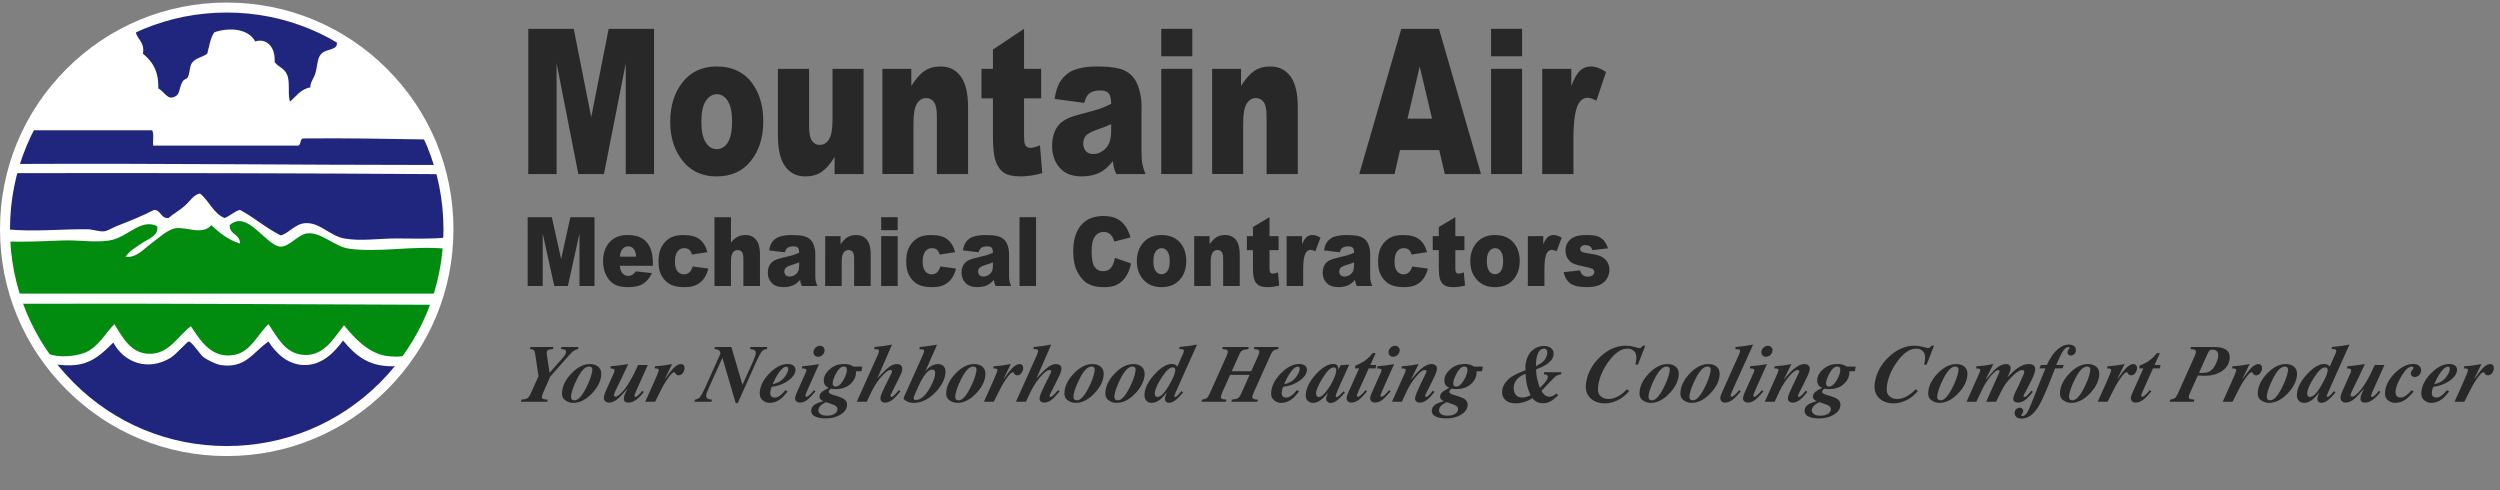 <?xml version="1.0" encoding="utf-8"?>
<!-- Generator: Adobe Illustrator 16.0.0, SVG Export Plug-In . SVG Version: 6.00 Build 0)  -->
<!DOCTYPE svg PUBLIC "-//W3C//DTD SVG 1.1//EN" "http://www.w3.org/Graphics/SVG/1.1/DTD/svg11.dtd">
<svg version="1.1" xmlns="http://www.w3.org/2000/svg" xmlns:xlink="http://www.w3.org/1999/xlink" x="0px" y="0px"
	 width="512.522px" height="100.523px" viewBox="0 0 512.522 100.523" enable-background="new 0 0 512.522 100.523"
	 xml:space="preserve">
<rect x="0" y="0" width="512.522" height="100.523" fill="#808080" stroke="none"/>
<g id="Background">
</g>
<g id="Layer_1">
	<g>
		<g>
			<path fill-rule="evenodd" clip-rule="evenodd" fill="#FFFFFF" d="M1.024,47.197c0,25.108,20.348,45.464,45.457,45.464
				c25.107,0,45.461-20.355,45.461-45.464c0-25.108-20.354-45.458-45.461-45.458C21.372,1.739,1.024,22.089,1.024,47.197z"/>
			<path fill-rule="evenodd" clip-rule="evenodd" fill="#20267D" d="M63.62,17.92c-2.027,0.341-2.883,1.862-4.194,2.924
				c-0.495-2.108,0.114-4.078-0.624-5.645c-0.609-1.329-1.776-1.413-2.51-2.516c0.219-3-1.635-4.947-3.973-4.185
				c-1.399-2.664-5.396-2.926-8.371-1.876c-0.836,1.116-1.033,2.863-1.463,4.393c-1.062,0.747-2.385,0.86-3.132,1.879
				c-0.534,0.722-0.358,1.905-0.843,2.931c-0.165,0.366-0.765,0.393-1.045,0.834c-0.937,1.511-0.32,3.045-2.307,3.352
				c-0.889,0.134-1.746-1.412-2.709-1.888c0.12-3.542-1.244-5.595-3.152-7.107c0.418-2.37-1.078-2.827-1.465-4.393
				c0.964-1.393,3.01-1.506,4.814-2.098c4.818-1.552,11.16-2.971,18.006-2.511c5.48,0.374,10.37,2.154,14.854,4.397
				c1.492,0.746,3.814,1.275,3.553,2.719c-0.191,1.08-2.017,0.962-2.93,1.677c-1.148,0.898-0.916,2.166-1.465,4.186
				C64.386,16.022,63.574,16.855,63.62,17.92z"/>
			<path fill-rule="evenodd" clip-rule="evenodd" fill="#20267D" d="M6.296,26.704c8.303,0,16.582,0,24.887,0
				c0.432,0.69,0.114,2.124,0.223,3.142c9.751,0,19.516,0,29.285,0c1.334,0.281,0.518-1.578,1.668-1.465
				c8.531-0.079,16.812,0.062,25.109,0.211c1.258,1.063,2.18,3.52,2.099,5.229c-28.743,0.001-57.112-0.353-86.003-0.211
				C4.063,30.901,4.934,28.563,6.296,26.704z"/>
			<path fill-rule="evenodd" clip-rule="evenodd" fill="#20267D" d="M3.142,35.496c29.142-0.055,58.154,0.016,87.054,0.208
				c1.018,3.793,1.498,8.126,1.464,12.97c-3.434,0.387-6.954,0.21-10.461,0.21c-3.473,0-7.357,0.61-10.674,0
				c-2.81-0.513-5.041-3.349-7.947-3.139c-2.107,0.153-3.391,2.114-5.02,2.515c-3.035-1.505-5.407-3.657-8.369-5.235
				c-1.258,0.361-1.982,1.228-3.15,1.675c-2.346-0.992-3.148-3.536-5.02-5.019c-1.242,0.125-2.094,1.594-3.131,2.51
				c-1.082,0.955-2.361,1.647-3.353,2.509c-1.628,0.105-1.474-1.596-2.931-1.675c-2.235,1.159-4.969,2.274-7.748,3.352
				c-0.76,0.299-1.757,0.969-2.508,1.043c-1.061,0.114-2.26-0.397-3.338-0.419c-5.193-0.083-10.979,0.583-16.736,0
				C1.347,42.614,1.575,38.389,3.142,35.496z"/>
			<path fill-rule="evenodd" clip-rule="evenodd" fill="#028C0F" d="M91.444,50.979c-0.068,3.486-0.805,6.297-1.468,9.205
				c-28.866,0-57.75,0-86.613,0c-1.316-2.944-1.846-6.667-2.089-10.671c3.789,0.104,7.589-0.05,11.281-0.208
				c3.451-0.155,6.921,0.47,9.835,0c3.862-0.628,6.416-4.617,9.836-2.93c0.363,1.881-1.681,2.519-2.929,3.344
				c-1.338,0.906-2.771,1.727-3.555,2.931c2.193,0.247,3.59-1.512,5.24-2.723c1.472-1.079,3.396-2.901,5.017-3.134
				c2.275-0.326,5.433,1.507,7.327-0.629c1.648,1.549,3.415,3.002,5.861,3.763c0.055-2.004-2.155-1.761-2.104-3.763
				c3.643-3.324,7.475,4.324,10.473,4.396c1.748,0.04,3.585-2.524,5.44-2.719c2.848-0.305,5.577,2.725,8.571,3.138
				C77.862,51.841,84.148,50.336,91.444,50.979z"/>
			<path fill-rule="evenodd" clip-rule="evenodd" fill="#028C0F" d="M4.202,62.274c28.418-0.109,56.501,0.13,84.729,0.21
				c-0.233,2.118-1.244,3.76-2.294,5.65c-0.789,1.419-1.861,4.029-3.145,4.602c-1.236,0.558-3.225,0.391-4.395,0.211
				c-3.688-0.58-6.695-3.904-8.574-6.279c-2.175,2.783-4.227,6.565-8.576,6.067c-3.566-0.404-5.111-3.659-6.902-6.277
				c-2.219,2.075-3.623,5.631-6.906,6.277c-4.76,0.937-7.021-2.898-9.01-5.857c-2.729,2.034-4.506,5.876-8.775,5.649
				c-3.578-0.188-5.199-3.336-6.906-6.069c-1.775,1.755-3.344,4.794-6.074,5.86c-1.861,0.726-5.188,1.091-7.528,0.208
				C7.438,71.62,5.226,64.855,4.202,62.274z"/>
			<path fill-rule="evenodd" clip-rule="evenodd" fill="#20267D" d="M81.608,75.038c0.689,0.298-0.442,1.202-0.828,1.677
				c-6.626,8.132-18.112,14.98-32.014,15.691c-17.908,0.917-30.312-7.599-37.876-17.788c1.647,0.257,3.218,0.364,4.595,0.21
				c3.633-0.389,5.746-2.651,7.75-4.601c2.271,4.252,7.219,5.871,11.721,3.136c1.205-0.735,3.383-3.342,3.758-3.346
				c0.6-0.007,2.32,2.664,2.929,3.135c0.878,0.687,2.702,1.543,3.571,1.676c5.172,0.795,6.627-2.639,9.832-4.811
				c1.517,2.381,3.858,4.666,7.109,4.811c3.805,0.175,6.416-2.61,8.164-5.02C72.848,72.791,75.639,75.498,81.608,75.038z"/>
			<path fill="#FFFFFF" d="M46.481,93.495c-12.413,0-24.095-4.837-32.857-13.616C4.839,71.098,0,59.426,0,47.005
				C0,34.59,4.839,22.921,13.624,14.136C22.387,5.362,34.068,0.524,46.481,0.524c12.416,0,24.092,4.838,32.879,13.612
				c8.775,8.785,13.604,20.454,13.604,32.869c0,12.421-4.828,24.092-13.604,32.874C70.573,88.658,58.897,93.495,46.481,93.495z
				 M46.481,2.57c-11.869,0-23.017,4.625-31.407,13.018C6.683,23.98,2.048,35.137,2.048,47.005c0,11.874,4.635,23.031,13.026,31.425
				c8.391,8.393,19.538,13.014,31.407,13.014s23.033-4.621,31.427-13.014c8.392-8.394,13.007-19.551,13.007-31.425
				c0-11.869-4.615-23.025-13.007-31.418C69.515,7.194,58.351,2.57,46.481,2.57z"/>
		</g>
		<g>
			<g>
				<rect x="106.032" y="5.904" fill="none" width="230.232" height="56.008"/>
				<path fill="#282828" d="M108.304,5.912h9.314l3.592,18.112l3.568-18.112h9.309v29.767h-5.801V12.978l-4.471,22.701h-5.25
					l-4.461-22.701v22.701h-5.801V5.912z"/>
				<path fill="#282828" d="M137.401,24.958c0-3.29,0.855-6,2.564-8.132s4.02-3.198,6.928-3.198c3.324,0,5.836,1.252,7.535,3.757
					c1.367,2.017,2.049,4.501,2.049,7.452c0,3.317-0.846,6.034-2.541,8.152c-1.693,2.119-4.037,3.178-7.027,3.178
					c-2.67,0-4.826-0.88-6.475-2.64C138.413,31.347,137.401,28.491,137.401,24.958z M143.782,24.938
					c0,1.922,0.299,3.344,0.898,4.264s1.352,1.38,2.26,1.38c0.916,0,1.67-0.453,2.26-1.36c0.588-0.907,0.883-2.362,0.883-4.365
					c0-1.868-0.297-3.259-0.891-4.173c-0.596-0.914-1.33-1.371-2.205-1.371c-0.928,0-1.695,0.464-2.299,1.391
					C144.083,21.631,143.782,23.042,143.782,24.938z"/>
				<path fill="#282828" d="M177.04,35.679h-5.941v-3.492c-0.887,1.435-1.781,2.457-2.682,3.066
					c-0.902,0.609-2.01,0.914-3.322,0.914c-1.752,0-3.125-0.68-4.121-2.041s-1.494-3.455-1.494-6.285V14.115h6.396v11.858
					c0,1.354,0.193,2.314,0.578,2.883c0.385,0.568,0.928,0.853,1.627,0.853c0.76,0,1.383-0.379,1.867-1.137
					c0.486-0.758,0.729-2.119,0.729-4.082V14.115h6.363V35.679z"/>
				<path fill="#282828" d="M180.901,14.115h5.928v3.513c0.885-1.435,1.781-2.46,2.689-3.076c0.906-0.616,2.012-0.924,3.314-0.924
					c1.762,0,3.141,0.681,4.135,2.041c0.996,1.36,1.494,3.462,1.494,6.305v13.706h-6.395V23.821c0-1.354-0.193-2.312-0.58-2.873
					c-0.385-0.562-0.928-0.843-1.625-0.843c-0.771,0-1.396,0.379-1.877,1.137c-0.479,0.758-0.719,2.119-0.719,4.081v10.355h-6.365
					V14.115z"/>
				<path fill="#282828" d="M209.938,5.912v8.203h3.504v6.051h-3.504v7.64c0,0.918,0.068,1.526,0.203,1.823
					c0.209,0.459,0.574,0.689,1.096,0.689c0.469,0,1.125-0.176,1.971-0.527l0.469,5.705c-1.574,0.447-3.045,0.67-4.41,0.67
					c-1.584,0-2.752-0.264-3.502-0.791c-0.752-0.527-1.307-1.328-1.666-2.403s-0.539-2.815-0.539-5.222v-7.584h-2.346v-6.051h2.346
					v-3.959L209.938,5.912z"/>
				<path fill="#282828" d="M222.276,21.1l-6.082-0.832c0.229-1.381,0.561-2.467,0.992-3.259c0.434-0.792,1.057-1.479,1.869-2.061
					c0.584-0.419,1.387-0.744,2.408-0.975c1.021-0.23,2.127-0.345,3.314-0.345c1.908,0,3.439,0.139,4.598,0.417
					c1.156,0.277,2.121,0.856,2.893,1.736c0.541,0.609,0.969,1.472,1.281,2.589c0.312,1.117,0.469,2.183,0.469,3.198v9.523
					c0,1.015,0.051,1.811,0.15,2.386c0.098,0.576,0.314,1.31,0.648,2.203h-5.973c-0.24-0.555-0.396-0.978-0.471-1.269
					c-0.072-0.291-0.145-0.748-0.219-1.371c-0.834,1.042-1.662,1.787-2.486,2.233c-1.125,0.596-2.434,0.894-3.924,0.894
					c-1.98,0-3.484-0.596-4.512-1.787c-1.027-1.191-1.539-2.66-1.539-4.406c0-1.638,0.369-2.985,1.109-4.041
					c0.74-1.056,2.105-1.841,4.098-2.355c2.387-0.623,3.934-1.059,4.643-1.31s1.459-0.579,2.252-0.985
					c0-1.015-0.162-1.726-0.484-2.132c-0.324-0.406-0.891-0.609-1.705-0.609c-1.041,0-1.824,0.217-2.346,0.65
					C222.854,19.53,222.526,20.166,222.276,21.1z M227.796,25.445c-0.875,0.406-1.787,0.765-2.736,1.076
					c-1.293,0.447-2.111,0.887-2.455,1.32c-0.354,0.447-0.531,0.955-0.531,1.523c0,0.65,0.174,1.181,0.523,1.594
					s0.863,0.619,1.541,0.619c0.709,0,1.367-0.223,1.979-0.67c0.609-0.447,1.041-0.992,1.297-1.635
					c0.256-0.643,0.383-1.479,0.383-2.507V25.445z"/>
				<path fill="#282828" d="M238.069,5.912h6.363v5.625h-6.363V5.912z M238.069,14.115h6.363v21.564h-6.363V14.115z"/>
				<path fill="#282828" d="M248.499,14.115h5.926v3.513c0.887-1.435,1.783-2.46,2.689-3.076c0.906-0.616,2.012-0.924,3.314-0.924
					c1.762,0,3.141,0.681,4.137,2.041s1.492,3.462,1.492,6.305v13.706h-6.395V23.821c0-1.354-0.193-2.312-0.578-2.873
					c-0.387-0.562-0.928-0.843-1.627-0.843c-0.771,0-1.396,0.379-1.875,1.137c-0.48,0.758-0.721,2.119-0.721,4.081v10.355h-6.363
					V14.115z"/>
				<path fill="#282828" d="M295.054,30.765h-8.043l-1.117,4.914h-7.232l8.615-29.767h7.727l8.615,29.767H296.2L295.054,30.765z
					 M293.583,24.328l-2.529-10.701l-2.504,10.701H293.583z"/>
				<path fill="#282828" d="M305.681,5.912h6.363v5.625h-6.363V5.912z M305.681,14.115h6.363v21.564h-6.363V14.115z"/>
				<path fill="#282828" d="M316.173,14.115h5.957v3.533c0.574-1.529,1.166-2.582,1.775-3.157s1.363-0.863,2.26-0.863
					c0.938,0,1.965,0.379,3.08,1.137l-1.971,5.889c-0.75-0.406-1.344-0.609-1.783-0.609c-0.834,0-1.479,0.447-1.938,1.34
					c-0.658,1.259-0.986,3.614-0.986,7.066v7.229h-6.395V14.115z"/>
			</g>
			<g>
				<rect x="106.974" y="44.52" fill="none" width="249.119" height="56.003"/>
				<path fill="#282828" d="M108.179,44.523h4.949l1.91,8.587l1.895-8.587h4.949v14.112h-3.084V47.873l-2.375,10.762h-2.791
					l-2.371-10.762v10.762h-3.082V44.523z"/>
				<path fill="#282828" d="M133.854,54.496h-6.781c0.062,0.629,0.209,1.097,0.441,1.405c0.326,0.443,0.754,0.664,1.279,0.664
					c0.332,0,0.648-0.096,0.947-0.289c0.184-0.122,0.379-0.337,0.59-0.645l3.332,0.356c-0.51,1.027-1.123,1.764-1.844,2.209
					s-1.754,0.669-3.1,0.669c-1.17,0-2.088-0.191-2.76-0.573c-0.67-0.382-1.225-0.988-1.666-1.819
					c-0.439-0.831-0.66-1.808-0.66-2.931c0-1.598,0.441-2.891,1.326-3.879c0.883-0.988,2.104-1.482,3.66-1.482
					c1.264,0,2.26,0.221,2.992,0.664c0.73,0.443,1.287,1.085,1.67,1.925c0.381,0.841,0.572,1.935,0.572,3.283V54.496z
					 M130.415,52.619c-0.066-0.757-0.242-1.299-0.527-1.626c-0.285-0.328-0.662-0.491-1.127-0.491c-0.537,0-0.967,0.247-1.287,0.741
					c-0.205,0.308-0.336,0.767-0.391,1.376H130.415z"/>
				<path fill="#282828" d="M141.991,54.631l3.215,0.423c-0.178,0.777-0.467,1.449-0.871,2.017
					c-0.406,0.568-0.922,1.009-1.551,1.324s-1.428,0.472-2.396,0.472c-0.938,0-1.717-0.101-2.34-0.303
					c-0.623-0.202-1.16-0.529-1.607-0.981c-0.449-0.452-0.801-0.982-1.057-1.592c-0.254-0.609-0.381-1.417-0.381-2.424
					c0-1.051,0.154-1.927,0.465-2.625c0.227-0.513,0.537-0.973,0.93-1.38c0.395-0.407,0.799-0.71,1.215-0.909
					c0.658-0.314,1.504-0.471,2.533-0.471c1.441,0,2.539,0.298,3.295,0.895c0.756,0.597,1.287,1.47,1.592,2.619l-3.184,0.491
					c-0.1-0.436-0.281-0.765-0.543-0.987c-0.264-0.221-0.617-0.332-1.061-0.332c-0.559,0-1.012,0.232-1.357,0.697
					c-0.348,0.464-0.52,1.167-0.52,2.109c0,0.839,0.172,1.477,0.514,1.912c0.344,0.436,0.781,0.653,1.314,0.653
					c0.443,0,0.814-0.131,1.117-0.395S141.841,55.176,141.991,54.631z"/>
				<path fill="#282828" d="M146.47,44.523h3.383v5.198c0.459-0.552,0.916-0.946,1.371-1.184c0.453-0.237,0.99-0.356,1.611-0.356
					c0.92,0,1.645,0.324,2.174,0.972c0.529,0.648,0.793,1.643,0.793,2.984v6.498h-3.398v-5.622c0-0.642-0.104-1.096-0.309-1.362
					c-0.205-0.266-0.492-0.399-0.863-0.399c-0.41,0-0.742,0.18-0.998,0.539c-0.254,0.359-0.381,1.004-0.381,1.935v4.909h-3.383
					V44.523z"/>
				<path fill="#282828" d="M160.905,51.724l-3.234-0.395c0.123-0.655,0.299-1.17,0.529-1.545c0.229-0.375,0.561-0.701,0.992-0.977
					c0.311-0.199,0.736-0.353,1.279-0.462c0.543-0.109,1.131-0.164,1.762-0.164c1.014,0,1.828,0.066,2.443,0.197
					c0.615,0.132,1.127,0.406,1.537,0.823c0.289,0.289,0.516,0.698,0.682,1.227c0.166,0.53,0.25,1.035,0.25,1.516v4.515
					c0,0.481,0.025,0.858,0.078,1.131s0.168,0.621,0.346,1.044h-3.176c-0.127-0.263-0.209-0.463-0.248-0.602
					s-0.078-0.354-0.117-0.65c-0.443,0.494-0.883,0.847-1.32,1.059c-0.6,0.282-1.295,0.423-2.086,0.423
					c-1.053,0-1.852-0.282-2.398-0.847c-0.545-0.564-0.818-1.261-0.818-2.089c0-0.776,0.197-1.415,0.59-1.916
					c0.395-0.5,1.119-0.873,2.178-1.117c1.27-0.295,2.092-0.502,2.469-0.621c0.377-0.119,0.775-0.274,1.195-0.467
					c0-0.481-0.086-0.818-0.256-1.011c-0.172-0.192-0.475-0.289-0.906-0.289c-0.555,0-0.971,0.103-1.246,0.308
					C161.212,50.979,161.038,51.281,160.905,51.724z M163.837,53.784c-0.465,0.192-0.949,0.363-1.453,0.51
					c-0.688,0.211-1.123,0.42-1.305,0.625c-0.189,0.212-0.283,0.453-0.283,0.722c0,0.308,0.094,0.56,0.279,0.755
					c0.186,0.196,0.457,0.294,0.818,0.294c0.377,0,0.727-0.106,1.051-0.318s0.555-0.47,0.689-0.775
					c0.137-0.305,0.203-0.701,0.203-1.189V53.784z"/>
				<path fill="#282828" d="M169.173,48.412h3.15v1.666c0.471-0.68,0.947-1.167,1.428-1.458c0.482-0.292,1.07-0.438,1.762-0.438
					c0.938,0,1.67,0.322,2.199,0.967s0.793,1.642,0.793,2.989v6.498h-3.398v-5.622c0-0.642-0.104-1.096-0.309-1.362
					c-0.205-0.266-0.492-0.399-0.863-0.399c-0.41,0-0.742,0.18-0.998,0.539c-0.254,0.359-0.381,1.004-0.381,1.935v4.909h-3.383
					V48.412z"/>
				<path fill="#282828" d="M180.649,44.523h3.383v2.667h-3.383V44.523z M180.649,48.412h3.383v10.223h-3.383V48.412z"/>
				<path fill="#282828" d="M192.772,54.631l3.217,0.423c-0.178,0.777-0.469,1.449-0.873,2.017
					c-0.404,0.568-0.922,1.009-1.549,1.324c-0.629,0.314-1.43,0.472-2.398,0.472c-0.936,0-1.715-0.101-2.34-0.303
					c-0.623-0.202-1.158-0.529-1.607-0.981s-0.801-0.982-1.055-1.592c-0.256-0.609-0.383-1.417-0.383-2.424
					c0-1.051,0.154-1.927,0.465-2.625c0.229-0.513,0.537-0.973,0.932-1.38c0.393-0.407,0.797-0.71,1.213-0.909
					c0.66-0.314,1.504-0.471,2.535-0.471c1.439,0,2.537,0.298,3.295,0.895c0.756,0.597,1.285,1.47,1.59,2.619l-3.182,0.491
					c-0.1-0.436-0.281-0.765-0.545-0.987c-0.264-0.221-0.615-0.332-1.059-0.332c-0.561,0-1.014,0.232-1.359,0.697
					s-0.52,1.167-0.52,2.109c0,0.839,0.172,1.477,0.516,1.912s0.781,0.653,1.312,0.653c0.443,0,0.816-0.131,1.117-0.395
					C192.397,55.581,192.624,55.176,192.772,54.631z"/>
				<path fill="#282828" d="M200.626,51.724l-3.232-0.395c0.121-0.655,0.297-1.17,0.527-1.545c0.23-0.375,0.561-0.701,0.994-0.977
					c0.309-0.199,0.736-0.353,1.279-0.462c0.543-0.109,1.129-0.164,1.762-0.164c1.014,0,1.828,0.066,2.443,0.197
					c0.613,0.132,1.127,0.406,1.537,0.823c0.287,0.289,0.516,0.698,0.682,1.227c0.166,0.53,0.248,1.035,0.248,1.516v4.515
					c0,0.481,0.027,0.858,0.08,1.131s0.166,0.621,0.344,1.044h-3.174c-0.127-0.263-0.211-0.463-0.25-0.602s-0.076-0.354-0.115-0.65
					c-0.443,0.494-0.885,0.847-1.322,1.059c-0.598,0.282-1.293,0.423-2.086,0.423c-1.053,0-1.852-0.282-2.396-0.847
					c-0.545-0.564-0.818-1.261-0.818-2.089c0-0.776,0.195-1.415,0.59-1.916c0.393-0.5,1.119-0.873,2.178-1.117
					c1.268-0.295,2.09-0.502,2.467-0.621c0.377-0.119,0.775-0.274,1.197-0.467c0-0.481-0.086-0.818-0.258-1.011
					c-0.172-0.192-0.473-0.289-0.906-0.289c-0.553,0-0.969,0.103-1.246,0.308C200.933,50.979,200.759,51.281,200.626,51.724z
					 M203.56,53.784c-0.465,0.192-0.951,0.363-1.455,0.51c-0.686,0.211-1.121,0.42-1.305,0.625
					c-0.188,0.212-0.281,0.453-0.281,0.722c0,0.308,0.092,0.56,0.277,0.755c0.186,0.196,0.459,0.294,0.818,0.294
					c0.377,0,0.729-0.106,1.053-0.318c0.322-0.212,0.553-0.47,0.689-0.775c0.135-0.305,0.203-0.701,0.203-1.189V53.784z"/>
				<path fill="#282828" d="M209.011,44.523h3.391v14.112h-3.391V44.523z"/>
				<path fill="#282828" d="M228.571,52.859l3.301,1.155c-0.223,1.072-0.572,1.967-1.049,2.686
					c-0.477,0.719-1.066,1.261-1.773,1.627s-1.605,0.549-2.697,0.549c-1.322,0-2.404-0.223-3.244-0.668
					c-0.84-0.446-1.564-1.23-2.174-2.352c-0.609-1.123-0.914-2.559-0.914-4.31c0-2.334,0.537-4.128,1.609-5.382
					s2.588-1.881,4.549-1.881c1.535,0,2.74,0.36,3.619,1.079s1.531,1.822,1.957,3.311l-3.324,0.857
					c-0.115-0.43-0.238-0.745-0.365-0.943c-0.211-0.333-0.469-0.59-0.773-0.77s-0.645-0.27-1.021-0.27
					c-0.854,0-1.508,0.397-1.961,1.192c-0.344,0.589-0.516,1.516-0.516,2.778c0,1.564,0.205,2.636,0.615,3.216
					s0.986,0.87,1.729,0.87c0.721,0,1.264-0.234,1.633-0.703C228.138,54.432,228.405,53.751,228.571,52.859z"/>
				<path fill="#282828" d="M233.06,53.553c0-1.56,0.453-2.845,1.363-3.855c0.908-1.011,2.135-1.516,3.68-1.516
					c1.768,0,3.104,0.594,4.006,1.781c0.727,0.957,1.088,2.134,1.088,3.533c0,1.573-0.449,2.861-1.35,3.865
					s-2.145,1.506-3.734,1.506c-1.42,0-2.566-0.417-3.441-1.251C233.597,56.582,233.06,55.228,233.06,53.553z M236.45,53.543
					c0,0.911,0.158,1.585,0.477,2.021s0.719,0.655,1.201,0.655c0.488,0,0.889-0.215,1.201-0.645c0.312-0.43,0.469-1.12,0.469-2.07
					c0-0.886-0.158-1.545-0.473-1.978c-0.316-0.433-0.707-0.65-1.172-0.65c-0.494,0-0.9,0.22-1.223,0.659
					C236.61,51.976,236.45,52.645,236.45,53.543z"/>
				<path fill="#282828" d="M244.827,48.412h3.148v1.666c0.471-0.68,0.947-1.167,1.43-1.458s1.068-0.438,1.762-0.438
					c0.936,0,1.668,0.322,2.197,0.967s0.793,1.642,0.793,2.989v6.498h-3.398v-5.622c0-0.642-0.102-1.096-0.307-1.362
					c-0.205-0.266-0.494-0.399-0.865-0.399c-0.408,0-0.742,0.18-0.996,0.539c-0.256,0.359-0.383,1.004-0.383,1.935v4.909h-3.381
					V48.412z"/>
				<path fill="#282828" d="M260.259,44.523v3.889h1.861v2.869h-1.861v3.622c0,0.436,0.035,0.724,0.107,0.864
					c0.111,0.218,0.305,0.327,0.582,0.327c0.248,0,0.598-0.083,1.047-0.25l0.248,2.705c-0.836,0.211-1.617,0.317-2.342,0.317
					c-0.844,0-1.463-0.125-1.861-0.375c-0.4-0.25-0.695-0.629-0.887-1.139c-0.189-0.51-0.285-1.334-0.285-2.476v-3.596h-1.246
					v-2.869h1.246v-1.877L260.259,44.523z"/>
				<path fill="#282828" d="M263.765,48.412h3.166v1.675c0.305-0.725,0.619-1.224,0.943-1.497s0.725-0.409,1.201-0.409
					c0.498,0,1.043,0.18,1.637,0.539l-1.047,2.792c-0.398-0.192-0.715-0.289-0.947-0.289c-0.443,0-0.787,0.211-1.031,0.635
					c-0.348,0.597-0.523,1.713-0.523,3.35v3.427h-3.398V48.412z"/>
				<path fill="#282828" d="M274.659,51.724l-3.232-0.395c0.121-0.655,0.297-1.17,0.527-1.545c0.23-0.375,0.561-0.701,0.994-0.977
					c0.309-0.199,0.736-0.353,1.279-0.462c0.543-0.109,1.129-0.164,1.762-0.164c1.014,0,1.828,0.066,2.443,0.197
					c0.613,0.132,1.127,0.406,1.537,0.823c0.287,0.289,0.516,0.698,0.682,1.227c0.166,0.53,0.248,1.035,0.248,1.516v4.515
					c0,0.481,0.027,0.858,0.08,1.131s0.166,0.621,0.344,1.044h-3.174c-0.127-0.263-0.211-0.463-0.25-0.602s-0.076-0.354-0.115-0.65
					c-0.443,0.494-0.885,0.847-1.322,1.059c-0.598,0.282-1.293,0.423-2.086,0.423c-1.053,0-1.852-0.282-2.396-0.847
					c-0.545-0.564-0.818-1.261-0.818-2.089c0-0.776,0.195-1.415,0.59-1.916c0.393-0.5,1.119-0.873,2.178-1.117
					c1.268-0.295,2.09-0.502,2.467-0.621c0.377-0.119,0.775-0.274,1.197-0.467c0-0.481-0.086-0.818-0.258-1.011
					c-0.172-0.192-0.473-0.289-0.906-0.289c-0.553,0-0.969,0.103-1.246,0.308C274.966,50.979,274.792,51.281,274.659,51.724z
					 M277.593,53.784c-0.465,0.192-0.951,0.363-1.455,0.51c-0.686,0.211-1.121,0.42-1.305,0.625
					c-0.188,0.212-0.281,0.453-0.281,0.722c0,0.308,0.092,0.56,0.277,0.755c0.186,0.196,0.459,0.294,0.818,0.294
					c0.377,0,0.729-0.106,1.053-0.318c0.322-0.212,0.553-0.47,0.689-0.775c0.135-0.305,0.203-0.701,0.203-1.189V53.784z"/>
				<path fill="#282828" d="M289.509,54.631l3.217,0.423c-0.178,0.777-0.469,1.449-0.873,2.017
					c-0.404,0.568-0.922,1.009-1.549,1.324c-0.629,0.314-1.43,0.472-2.398,0.472c-0.936,0-1.715-0.101-2.34-0.303
					c-0.623-0.202-1.158-0.529-1.607-0.981s-0.801-0.982-1.055-1.592c-0.256-0.609-0.383-1.417-0.383-2.424
					c0-1.051,0.154-1.927,0.465-2.625c0.229-0.513,0.537-0.973,0.932-1.38c0.393-0.407,0.797-0.71,1.213-0.909
					c0.66-0.314,1.504-0.471,2.535-0.471c1.439,0,2.537,0.298,3.295,0.895c0.756,0.597,1.285,1.47,1.59,2.619l-3.182,0.491
					c-0.1-0.436-0.281-0.765-0.545-0.987c-0.264-0.221-0.615-0.332-1.059-0.332c-0.561,0-1.014,0.232-1.359,0.697
					s-0.52,1.167-0.52,2.109c0,0.839,0.172,1.477,0.516,1.912s0.781,0.653,1.312,0.653c0.443,0,0.816-0.131,1.117-0.395
					C289.134,55.581,289.36,55.176,289.509,54.631z"/>
				<path fill="#282828" d="M298.36,44.523v3.889h1.861v2.869h-1.861v3.622c0,0.436,0.035,0.724,0.107,0.864
					c0.111,0.218,0.305,0.327,0.582,0.327c0.248,0,0.598-0.083,1.047-0.25l0.248,2.705c-0.836,0.211-1.617,0.317-2.342,0.317
					c-0.844,0-1.463-0.125-1.861-0.375c-0.4-0.25-0.695-0.629-0.887-1.139c-0.189-0.51-0.285-1.334-0.285-2.476v-3.596h-1.246
					v-2.869h1.246v-1.877L298.36,44.523z"/>
				<path fill="#282828" d="M301.417,53.553c0-1.56,0.455-2.845,1.363-3.855s2.137-1.516,3.682-1.516
					c1.768,0,3.102,0.594,4.006,1.781c0.725,0.957,1.088,2.134,1.088,3.533c0,1.573-0.451,2.861-1.35,3.865
					c-0.9,1.004-2.146,1.506-3.736,1.506c-1.418,0-2.564-0.417-3.439-1.251C301.954,56.582,301.417,55.228,301.417,53.553z
					 M304.808,53.543c0,0.911,0.16,1.585,0.479,2.021s0.719,0.655,1.201,0.655c0.486,0,0.887-0.215,1.199-0.645
					c0.314-0.43,0.471-1.12,0.471-2.07c0-0.886-0.158-1.545-0.475-1.978c-0.314-0.433-0.705-0.65-1.172-0.65
					c-0.492,0-0.9,0.22-1.221,0.659C304.968,51.976,304.808,52.645,304.808,53.543z"/>
				<path fill="#282828" d="M313.218,48.412h3.166v1.675c0.305-0.725,0.619-1.224,0.943-1.497s0.725-0.409,1.201-0.409
					c0.498,0,1.043,0.18,1.637,0.539l-1.047,2.792c-0.398-0.192-0.715-0.289-0.947-0.289c-0.443,0-0.787,0.211-1.031,0.635
					c-0.348,0.597-0.523,1.713-0.523,3.35v3.427h-3.398V48.412z"/>
				<path fill="#282828" d="M320.563,55.795l3.357-0.366c0.139,0.462,0.332,0.792,0.582,0.992c0.25,0.199,0.582,0.298,0.996,0.298
					c0.455,0,0.807-0.112,1.057-0.336c0.193-0.167,0.291-0.375,0.291-0.625c0-0.282-0.129-0.5-0.383-0.653
					c-0.184-0.109-0.668-0.244-1.455-0.404c-1.174-0.237-1.99-0.457-2.447-0.659c-0.457-0.202-0.842-0.543-1.154-1.024
					c-0.312-0.481-0.469-1.029-0.469-1.645c0-0.673,0.168-1.253,0.506-1.741s0.803-0.851,1.396-1.091
					c0.592-0.241,1.389-0.361,2.385-0.361c1.053,0,1.83,0.093,2.33,0.279c0.502,0.186,0.92,0.475,1.256,0.866
					s0.613,0.921,0.836,1.588l-3.209,0.366c-0.082-0.327-0.221-0.568-0.414-0.722c-0.268-0.205-0.588-0.308-0.965-0.308
					c-0.383,0-0.66,0.078-0.836,0.235c-0.174,0.157-0.262,0.348-0.262,0.572c0,0.25,0.111,0.439,0.334,0.567
					c0.221,0.128,0.703,0.244,1.445,0.346c1.125,0.147,1.961,0.353,2.51,0.616c0.549,0.263,0.967,0.638,1.258,1.125
					s0.438,1.022,0.438,1.606c0,0.59-0.154,1.164-0.461,1.721c-0.309,0.558-0.793,1.002-1.455,1.332s-1.564,0.495-2.705,0.495
					c-1.611,0-2.76-0.266-3.443-0.799C321.196,57.535,320.757,56.777,320.563,55.795z"/>
			</g>
		</g>
		<g>
			<path fill="#282828" d="M106.88,81.924c0.548-0.043,0.922-0.117,1.119-0.221c0.301-0.152,0.562-0.48,0.786-0.982l1.619-3.609
				l-0.682-4.493c-0.064-0.415-0.157-0.689-0.278-0.822s-0.378-0.209-0.768-0.225l0.076-0.434h4.695l-0.076,0.434
				c-0.412,0.016-0.716,0.059-0.91,0.128s-0.313,0.228-0.356,0.473c-0.013,0.07-0.019,0.158-0.019,0.265
				c0.001,0.107,0.01,0.219,0.026,0.337l0.556,3.66l2.738-3.104c0.142-0.161,0.261-0.309,0.354-0.443
				c0.148-0.226,0.239-0.434,0.272-0.622c0.05-0.285-0.039-0.479-0.267-0.582c-0.137-0.059-0.388-0.097-0.75-0.113l0.076-0.434
				h3.493l-0.076,0.434c-0.245,0.037-0.472,0.115-0.677,0.232c-0.327,0.182-0.68,0.483-1.058,0.905l-3.955,4.485l-1.374,3.102
				c-0.062,0.125-0.128,0.285-0.203,0.479c-0.074,0.194-0.119,0.332-0.134,0.413c-0.052,0.3,0.025,0.5,0.232,0.598
				c0.136,0.066,0.449,0.112,0.941,0.139l-0.075,0.434h-5.405L106.88,81.924z"/>
			<path fill="#282828" d="M122.43,75.02c0.708,0.448,0.969,1.209,0.78,2.285c-0.208,1.19-0.863,2.345-1.966,3.464
				c-1.201,1.217-2.438,1.826-3.71,1.826c-0.649,0-1.229-0.202-1.74-0.606c-0.511-0.404-0.683-1.086-0.515-2.047
				c0.209-1.196,0.862-2.354,1.959-3.473c1.202-1.223,2.446-1.834,3.735-1.834C121.541,74.635,122.026,74.763,122.43,75.02z
				 M117.094,81.604c0.082,0.312,0.312,0.467,0.688,0.467c0.698,0,1.467-0.803,2.305-2.408c0.699-1.349,1.135-2.515,1.307-3.497
				c0.046-0.262,0.05-0.467,0.01-0.614c-0.078-0.273-0.289-0.409-0.633-0.409c-0.803,0-1.626,0.851-2.47,2.555
				c-0.647,1.294-1.045,2.37-1.195,3.227C117.056,81.214,117.052,81.44,117.094,81.604z"/>
			<path fill="#282828" d="M124.008,80.613c0.092-0.246,0.187-0.472,0.283-0.68l1.429-3.186c0.068-0.142,0.121-0.265,0.159-0.369
				s0.065-0.208,0.084-0.311c0.037-0.213-0.009-0.354-0.137-0.422s-0.362-0.108-0.705-0.119l0.077-0.442
				c1.167-0.104,2.046-0.205,2.638-0.303c0.591-0.098,0.912-0.147,0.962-0.147l-1.21,2.563l-1.258,2.58
				c-0.06,0.12-0.131,0.278-0.214,0.475c-0.129,0.295-0.205,0.513-0.23,0.655c-0.023,0.137-0.007,0.237,0.05,0.303
				s0.147,0.098,0.271,0.098c0.265,0,0.659-0.261,1.184-0.782c0.523-0.521,1.05-1.216,1.578-2.084
				c0.343-0.562,0.661-1.135,0.953-1.72c0.195-0.388,0.495-1.019,0.9-1.893h1.982l-1.046,2.326
				c-0.041,0.088-0.227,0.501-0.556,1.241c-0.33,0.74-0.528,1.184-0.596,1.331c-0.132,0.29-0.25,0.559-0.354,0.807
				c-0.104,0.249-0.163,0.419-0.18,0.512c-0.018,0.104-0.007,0.185,0.035,0.242s0.102,0.086,0.178,0.086
				c0.175,0,0.443-0.191,0.805-0.573c0.207-0.213,0.398-0.437,0.577-0.672l0.315,0.213c-0.431,0.606-0.927,1.124-1.489,1.552
				c-0.564,0.429-1.104,0.643-1.624,0.643c-0.457,0-0.754-0.126-0.889-0.377c-0.092-0.169-0.113-0.393-0.064-0.671
				c0.047-0.268,0.109-0.496,0.186-0.684c0.076-0.188,0.238-0.531,0.483-1.028l-0.037-0.017c-0.847,0.983-1.466,1.639-1.854,1.966
				c-0.643,0.546-1.251,0.819-1.824,0.819c-0.278,0-0.513-0.071-0.702-0.213c-0.317-0.224-0.43-0.604-0.336-1.139
				C123.856,81.053,123.915,80.859,124.008,80.613z"/>
			<path fill="#282828" d="M132.278,82.358c0.74-1.6,1.357-2.976,1.852-4.128c0.555-1.24,0.853-1.977,0.895-2.211
				c0.035-0.208-0.01-0.341-0.135-0.401c-0.126-0.06-0.356-0.09-0.689-0.09l0.078-0.442c0.722-0.043,1.336-0.101,1.839-0.172
				c0.326-0.044,0.884-0.137,1.674-0.278l-1.453,2.973l0.071,0.017c0.643-0.928,1.142-1.586,1.498-1.974
				c0.627-0.677,1.174-1.015,1.643-1.015c0.328,0,0.551,0.109,0.668,0.327c0.116,0.219,0.152,0.461,0.105,0.729
				c-0.057,0.322-0.192,0.612-0.409,0.868c-0.217,0.257-0.479,0.385-0.784,0.385c-0.137,0-0.259-0.027-0.367-0.083
				c-0.107-0.054-0.192-0.136-0.256-0.245l-0.12-0.197c-0.023-0.033-0.047-0.06-0.073-0.082c-0.025-0.022-0.063-0.033-0.112-0.033
				c-0.213,0-0.542,0.29-0.986,0.868c-0.446,0.579-0.838,1.168-1.178,1.769c-0.236,0.415-0.542,1.005-0.915,1.769
				c-0.374,0.765-0.648,1.313-0.821,1.646H132.278z"/>
			<path fill="#282828" d="M142.46,81.924c0.448-0.06,0.792-0.229,1.031-0.507c0.24-0.278,0.614-0.963,1.121-2.054l3.088-6.883
				l-0.045-0.171c-0.072-0.3-0.209-0.5-0.411-0.598c-0.13-0.065-0.385-0.112-0.762-0.139l0.076-0.434h3.376l2.284,7.756l2.136-4.744
				c0.129-0.295,0.234-0.557,0.32-0.786c0.133-0.349,0.213-0.603,0.241-0.761c0.071-0.41-0.016-0.69-0.258-0.843
				c-0.159-0.093-0.454-0.155-0.885-0.188l0.076-0.434h3.446l-0.076,0.434l-0.243,0.033c-0.353,0.049-0.651,0.241-0.896,0.577
				c-0.244,0.335-0.584,0.983-1.02,1.943l-3.817,8.512h-0.415l-2.732-9.281l-2.72,6.007c-0.224,0.496-0.379,0.868-0.466,1.113
				c-0.055,0.153-0.093,0.303-0.119,0.45c-0.068,0.393,0.031,0.666,0.3,0.818c0.153,0.087,0.44,0.147,0.86,0.18l-0.075,0.434h-3.492
				L142.46,81.924z"/>
			<path fill="#282828" d="M157.893,76.385c1.211-1.178,2.416-1.767,3.617-1.767c0.519,0,0.927,0.128,1.223,0.384
				c0.296,0.256,0.403,0.619,0.322,1.087c-0.124,0.709-0.64,1.379-1.547,2.012c-0.909,0.632-2.014,1.036-3.316,1.21
				c-0.062,0.169-0.114,0.328-0.156,0.475s-0.071,0.268-0.087,0.36c-0.061,0.345-0.059,0.615,0.006,0.811
				c0.109,0.366,0.413,0.549,0.91,0.549c0.404,0,0.842-0.207,1.313-0.622c0.251-0.219,0.533-0.521,0.846-0.909l0.442,0.287
				c-0.544,0.704-1.029,1.22-1.458,1.548c-0.682,0.524-1.419,0.786-2.21,0.786c-0.59,0-1.107-0.214-1.555-0.643
				c-0.446-0.428-0.593-1.081-0.439-1.959C156.024,78.728,156.722,77.525,157.893,76.385z M161.551,75.367
				c-0.047-0.134-0.164-0.2-0.35-0.2c-0.393,0-0.835,0.316-1.325,0.948c-0.489,0.632-0.98,1.517-1.475,2.656
				c1.004-0.218,1.763-0.637,2.275-1.258c0.512-0.621,0.811-1.174,0.896-1.659C161.605,75.663,161.599,75.5,161.551,75.367z"/>
			<path fill="#282828" d="M163.236,80.745c0.067-0.169,0.163-0.394,0.289-0.672l1.689-3.768c0.019-0.043,0.036-0.087,0.052-0.131
				c0.016-0.044,0.027-0.085,0.033-0.123c0.04-0.224-0.008-0.363-0.14-0.418s-0.385-0.09-0.758-0.106l0.077-0.442
				c0.318-0.022,0.783-0.067,1.395-0.135c0.61-0.068,1.045-0.127,1.303-0.176l0.74-0.139l-2.137,4.774
				c-0.182,0.41-0.305,0.694-0.37,0.852c-0.169,0.404-0.264,0.666-0.285,0.786c-0.021,0.12-0.007,0.198,0.042,0.233
				c0.048,0.036,0.104,0.054,0.171,0.054c0.169,0,0.405-0.145,0.708-0.435s0.577-0.593,0.824-0.909l0.326,0.238
				c-0.687,0.802-1.199,1.343-1.538,1.622c-0.556,0.458-1.104,0.688-1.646,0.688c-0.306,0-0.564-0.094-0.774-0.283
				c-0.21-0.188-0.282-0.476-0.214-0.864C163.048,81.255,163.119,81.04,163.236,80.745z M168.845,71.219
				c0.181,0.218,0.243,0.483,0.188,0.794c-0.054,0.311-0.209,0.577-0.467,0.798c-0.257,0.221-0.541,0.332-0.853,0.332
				c-0.311,0-0.558-0.111-0.74-0.332s-0.246-0.487-0.192-0.798c0.055-0.311,0.211-0.576,0.471-0.794
				c0.259-0.219,0.545-0.328,0.855-0.328C168.419,70.892,168.664,71,168.845,71.219z"/>
			<path fill="#282828" d="M168.261,81.924c-0.216-0.208-0.293-0.483-0.232-0.827c0.049-0.278,0.207-0.531,0.476-0.758
				c0.27-0.226,0.737-0.504,1.407-0.832c-0.426-0.164-0.717-0.412-0.878-0.745c-0.16-0.333-0.198-0.734-0.116-1.204
				c0.123-0.705,0.569-1.371,1.34-1.999c0.771-0.628,1.696-0.942,2.777-0.942c0.562,0,1.039,0.09,1.432,0.271
				c0.391,0.18,0.537,0.27,0.439,0.27h1.867l-0.166,0.95h-1.131c0.009,0.142,0.012,0.265,0.01,0.368
				c-0.001,0.104-0.014,0.221-0.037,0.352c-0.141,0.808-0.58,1.5-1.316,2.077s-1.682,0.864-2.834,0.864
				c-0.251,0-0.545-0.03-0.885-0.09c-0.088,0-0.19,0.068-0.311,0.205c-0.119,0.136-0.188,0.253-0.205,0.352
				c-0.031,0.18,0.074,0.341,0.317,0.483c0.113,0.071,0.255,0.134,0.426,0.188l0.849,0.254c0.741,0.224,1.258,0.442,1.548,0.655
				c0.499,0.36,0.693,0.857,0.583,1.49c-0.124,0.71-0.602,1.3-1.432,1.769c-0.83,0.47-1.799,0.705-2.907,0.705
				c-0.727,0-1.342-0.088-1.847-0.262c-0.871-0.295-1.241-0.814-1.111-1.557c0.084-0.48,0.398-0.871,0.941-1.171
				c0.301-0.164,0.816-0.347,1.545-0.548C168.555,82.145,168.371,82.039,168.261,81.924z M171.533,83.415
				c-0.134-0.153-0.33-0.287-0.589-0.402c-0.178-0.076-0.466-0.184-0.865-0.323c-0.398-0.14-0.639-0.209-0.721-0.209
				c0.015-0.082-0.225,0.036-0.717,0.353c-0.492,0.316-0.775,0.685-0.849,1.105c-0.046,0.262,0.014,0.502,0.177,0.721
				c0.269,0.372,0.787,0.557,1.558,0.557c0.605,0,1.099-0.11,1.479-0.328c0.379-0.219,0.599-0.5,0.659-0.844
				C171.712,83.777,171.667,83.567,171.533,83.415z M172.725,78.195c0.465-0.711,0.755-1.391,0.868-2.04
				c0.051-0.294,0.033-0.537-0.054-0.728c-0.087-0.19-0.267-0.286-0.54-0.286c-0.519,0-1.001,0.381-1.449,1.144
				c-0.446,0.763-0.723,1.444-0.827,2.043c-0.054,0.305-0.022,0.537,0.091,0.695c0.115,0.158,0.281,0.237,0.5,0.237
				C171.788,79.262,172.259,78.906,172.725,78.195z"/>
			<path fill="#282828" d="M175.646,82.358l4.268-9.514c0.045-0.104,0.097-0.23,0.155-0.378s0.096-0.268,0.112-0.361
				c0.044-0.251-0.009-0.405-0.157-0.46c-0.148-0.055-0.415-0.076-0.799-0.066l0.077-0.442c0.821-0.082,1.381-0.143,1.679-0.184
				s0.929-0.146,1.892-0.315l-2.985,6.872l0.034,0.017c-0.064,0.054-0.026,0.005,0.111-0.148c0.139-0.153,0.344-0.374,0.618-0.663
				c0.614-0.655,1.179-1.166,1.69-1.531c0.513-0.366,1.027-0.549,1.544-0.549c0.392,0,0.685,0.109,0.878,0.327
				c0.193,0.219,0.252,0.546,0.176,0.983c-0.032,0.18-0.081,0.358-0.15,0.532c-0.069,0.175-0.225,0.505-0.468,0.991l-1.728,3.473
				c-0.028,0.071-0.046,0.12-0.051,0.147c-0.016,0.087,0,0.157,0.046,0.209c0.045,0.052,0.104,0.078,0.175,0.078
				c0.147,0,0.399-0.18,0.758-0.541c0.181-0.191,0.433-0.478,0.756-0.86l0.324,0.254c-0.637,0.77-1.126,1.3-1.467,1.589
				c-0.57,0.48-1.131,0.721-1.681,0.721c-0.303,0-0.552-0.089-0.746-0.267c-0.193-0.177-0.258-0.457-0.19-0.839
				c0.043-0.246,0.156-0.583,0.34-1.012c0.185-0.429,0.407-0.908,0.669-1.437l1.254-2.507c0.018-0.038,0.034-0.078,0.05-0.119
				s0.026-0.08,0.033-0.119c0.027-0.158,0.002-0.262-0.076-0.312c-0.079-0.049-0.164-0.073-0.256-0.073
				c-0.332,0-0.769,0.27-1.308,0.811c-0.541,0.541-0.987,1.062-1.342,1.564c-0.36,0.508-0.743,1.155-1.149,1.941
				c-0.227,0.453-0.574,1.182-1.046,2.187H175.646z"/>
			<path fill="#282828" d="M185.414,81.195l3.75-8.36c0.08-0.18,0.141-0.324,0.183-0.433c0.04-0.109,0.067-0.205,0.082-0.286
				c0.042-0.24-0.005-0.387-0.14-0.442c-0.135-0.054-0.407-0.082-0.816-0.082l0.077-0.442l1.772-0.213l1.794-0.287l-2.389,5.407
				c0.426-0.477,0.853-0.833,1.279-1.068c0.427-0.236,0.864-0.354,1.311-0.354c0.546,0,0.959,0.186,1.238,0.557
				c0.28,0.372,0.356,0.917,0.23,1.638c-0.228,1.306-0.957,2.564-2.19,3.776c-1.353,1.327-2.776,1.99-4.272,1.99
				c-0.552,0-1.042-0.117-1.471-0.352c-0.428-0.234-0.625-0.448-0.592-0.639C185.268,81.566,185.318,81.43,185.414,81.195z
				 M191.634,76.035c-0.104-0.175-0.288-0.262-0.553-0.262c-0.43,0-0.9,0.325-1.41,0.975c-0.277,0.355-0.551,0.789-0.822,1.302
				c-0.228,0.426-0.534,1.067-0.919,1.925c-0.384,0.857-0.594,1.381-0.627,1.572c-0.016,0.087,0.002,0.184,0.052,0.291
				c0.05,0.106,0.191,0.16,0.427,0.16c0.891,0,1.771-0.713,2.644-2.138c0.692-1.125,1.112-2.107,1.26-2.948
				C191.756,76.502,191.739,76.21,191.634,76.035z"/>
			<path fill="#282828" d="M201.188,75.02c0.708,0.448,0.969,1.209,0.78,2.285c-0.208,1.19-0.863,2.345-1.966,3.464
				c-1.201,1.217-2.438,1.826-3.71,1.826c-0.649,0-1.229-0.202-1.74-0.606c-0.511-0.404-0.683-1.086-0.515-2.047
				c0.209-1.196,0.862-2.354,1.959-3.473c1.202-1.223,2.446-1.834,3.735-1.834C200.299,74.635,200.784,74.763,201.188,75.02z
				 M195.852,81.604c0.082,0.312,0.312,0.467,0.688,0.467c0.698,0,1.467-0.803,2.305-2.408c0.699-1.349,1.135-2.515,1.307-3.497
				c0.046-0.262,0.05-0.467,0.01-0.614c-0.078-0.273-0.289-0.409-0.633-0.409c-0.803,0-1.626,0.851-2.47,2.555
				c-0.647,1.294-1.045,2.37-1.195,3.227C195.813,81.214,195.81,81.44,195.852,81.604z"/>
			<path fill="#282828" d="M201.707,82.358c0.74-1.6,1.358-2.976,1.852-4.128c0.556-1.24,0.853-1.977,0.894-2.211
				c0.037-0.208-0.008-0.341-0.134-0.401s-0.356-0.09-0.689-0.09l0.077-0.442c0.723-0.043,1.337-0.101,1.84-0.172
				c0.326-0.044,0.884-0.137,1.674-0.278l-1.453,2.973l0.071,0.017c0.643-0.928,1.142-1.586,1.498-1.974
				c0.626-0.677,1.174-1.015,1.643-1.015c0.328,0,0.55,0.109,0.667,0.327c0.117,0.219,0.153,0.461,0.106,0.729
				c-0.057,0.322-0.192,0.612-0.409,0.868c-0.217,0.257-0.479,0.385-0.784,0.385c-0.137,0-0.259-0.027-0.366-0.083
				c-0.108-0.054-0.193-0.136-0.257-0.245l-0.12-0.197c-0.023-0.033-0.047-0.06-0.073-0.082c-0.025-0.022-0.063-0.033-0.112-0.033
				c-0.213,0-0.542,0.29-0.986,0.868c-0.446,0.579-0.838,1.168-1.178,1.769c-0.236,0.415-0.542,1.005-0.915,1.769
				c-0.374,0.765-0.647,1.313-0.821,1.646H201.707z"/>
			<path fill="#282828" d="M208.275,82.358l4.267-9.514c0.046-0.104,0.098-0.23,0.156-0.378s0.096-0.268,0.112-0.361
				c0.044-0.251-0.009-0.405-0.157-0.46c-0.148-0.055-0.415-0.076-0.799-0.066l0.077-0.442c0.821-0.082,1.381-0.143,1.679-0.184
				s0.929-0.146,1.892-0.315l-2.985,6.872l0.034,0.017c-0.064,0.054-0.026,0.005,0.111-0.148c0.138-0.153,0.344-0.374,0.618-0.663
				c0.614-0.655,1.178-1.166,1.69-1.531c0.513-0.366,1.027-0.549,1.544-0.549c0.392,0,0.684,0.109,0.879,0.327
				c0.192,0.219,0.251,0.546,0.175,0.983c-0.032,0.18-0.081,0.358-0.15,0.532c-0.069,0.175-0.225,0.505-0.468,0.991l-1.729,3.473
				c-0.027,0.071-0.045,0.12-0.05,0.147c-0.015,0.087,0,0.157,0.046,0.209c0.045,0.052,0.104,0.078,0.175,0.078
				c0.147,0,0.399-0.18,0.757-0.541c0.182-0.191,0.434-0.478,0.757-0.86l0.324,0.254c-0.637,0.77-1.126,1.3-1.467,1.589
				c-0.57,0.48-1.131,0.721-1.681,0.721c-0.303,0-0.551-0.089-0.746-0.267c-0.193-0.177-0.258-0.457-0.191-0.839
				c0.043-0.246,0.157-0.583,0.342-1.012c0.184-0.429,0.406-0.908,0.668-1.437l1.254-2.507c0.018-0.038,0.034-0.078,0.05-0.119
				s0.026-0.08,0.033-0.119c0.027-0.158,0.002-0.262-0.077-0.312c-0.078-0.049-0.163-0.073-0.255-0.073
				c-0.332,0-0.769,0.27-1.308,0.811c-0.541,0.541-0.988,1.062-1.342,1.564c-0.36,0.508-0.743,1.155-1.149,1.941
				c-0.227,0.453-0.574,1.182-1.046,2.187H208.275z"/>
			<path fill="#282828" d="M225.431,75.02c0.708,0.448,0.969,1.209,0.78,2.285c-0.208,1.19-0.864,2.345-1.966,3.464
				c-1.201,1.217-2.438,1.826-3.71,1.826c-0.649,0-1.229-0.202-1.74-0.606c-0.511-0.404-0.683-1.086-0.515-2.047
				c0.209-1.196,0.861-2.354,1.959-3.473c1.202-1.223,2.446-1.834,3.735-1.834C224.542,74.635,225.027,74.763,225.431,75.02z
				 M220.095,81.604c0.082,0.312,0.312,0.467,0.688,0.467c0.698,0,1.467-0.803,2.305-2.408c0.7-1.349,1.135-2.515,1.307-3.497
				c0.046-0.262,0.05-0.467,0.01-0.614c-0.078-0.273-0.289-0.409-0.633-0.409c-0.803,0-1.626,0.851-2.47,2.555
				c-0.647,1.294-1.045,2.37-1.195,3.227C220.057,81.214,220.053,81.44,220.095,81.604z"/>
			<path fill="#282828" d="M233.817,75.02c0.708,0.448,0.969,1.209,0.78,2.285c-0.208,1.19-0.864,2.345-1.966,3.464
				c-1.201,1.217-2.438,1.826-3.71,1.826c-0.649,0-1.229-0.202-1.74-0.606c-0.511-0.404-0.683-1.086-0.515-2.047
				c0.209-1.196,0.861-2.354,1.959-3.473c1.202-1.223,2.446-1.834,3.735-1.834C232.929,74.635,233.414,74.763,233.817,75.02z
				 M228.481,81.604c0.082,0.312,0.312,0.467,0.688,0.467c0.698,0,1.467-0.803,2.305-2.408c0.7-1.349,1.135-2.515,1.307-3.497
				c0.046-0.262,0.05-0.467,0.01-0.614c-0.078-0.273-0.289-0.409-0.633-0.409c-0.803,0-1.626,0.851-2.47,2.555
				c-0.647,1.294-1.045,2.37-1.195,3.227C228.443,81.214,228.439,81.44,228.481,81.604z"/>
			<path fill="#282828" d="M240.995,74.806c0.118,0.077,0.239,0.194,0.364,0.353l1.231-2.766c0.026-0.055,0.047-0.109,0.062-0.165
				c0.015-0.055,0.026-0.106,0.035-0.156c0.034-0.197-0.002-0.332-0.109-0.402c-0.108-0.071-0.271-0.107-0.489-0.107h-0.345
				l0.077-0.442l0.73-0.065c0.569-0.05,1.01-0.099,1.323-0.148c0.313-0.049,0.824-0.139,1.532-0.27l-3.045,6.79
				c-0.239,0.529-0.563,1.257-0.97,2.183c-0.407,0.925-0.618,1.435-0.635,1.528c-0.014,0.082-0.005,0.142,0.029,0.18
				c0.034,0.039,0.082,0.058,0.143,0.058c0.125,0,0.321-0.135,0.59-0.405s0.507-0.537,0.717-0.798l0.321,0.27
				c-0.557,0.656-1,1.122-1.328,1.401c-0.572,0.492-1.089,0.737-1.549,0.737c-0.24,0-0.435-0.06-0.583-0.18
				c-0.236-0.18-0.316-0.486-0.241-0.917c0.012-0.071,0.049-0.195,0.11-0.373c0.06-0.177,0.142-0.4,0.243-0.668
				c-0.518,0.656-0.949,1.125-1.293,1.409c-0.6,0.497-1.211,0.745-1.832,0.745c-0.491,0-0.879-0.19-1.164-0.569
				c-0.285-0.379-0.361-0.948-0.229-1.708c0.209-1.196,0.923-2.438,2.142-3.727c1.245-1.315,2.378-1.974,3.398-1.974
				C240.539,74.618,240.793,74.681,240.995,74.806z M236.829,81.101c0.096,0.183,0.254,0.274,0.472,0.274
				c0.659,0,1.436-0.778,2.329-2.334c0.75-1.294,1.178-2.245,1.284-2.851c0.037-0.213,0.04-0.385,0.008-0.516
				c-0.062-0.24-0.231-0.36-0.509-0.36c-0.623,0-1.376,0.694-2.262,2.081c-0.795,1.239-1.258,2.236-1.39,2.989
				C236.71,80.679,236.733,80.918,236.829,81.101z"/>
			<path fill="#282828" d="M246.417,81.924c0.434-0.049,0.753-0.15,0.958-0.302c0.204-0.153,0.408-0.453,0.611-0.9l3.373-7.521
				c0.074-0.175,0.144-0.344,0.208-0.508c0.063-0.164,0.105-0.3,0.125-0.409c0.049-0.284,0.004-0.463-0.136-0.537
				c-0.141-0.074-0.46-0.133-0.961-0.176l0.076-0.434h5.314l-0.076,0.434c-0.595,0.06-1.004,0.151-1.228,0.274
				c-0.224,0.123-0.446,0.433-0.67,0.929l-1.487,3.334h3.986l1.305-2.908c0.081-0.191,0.15-0.365,0.21-0.52
				c0.059-0.156,0.098-0.288,0.117-0.397c0.051-0.295-0.024-0.489-0.225-0.582c-0.131-0.061-0.42-0.104-0.866-0.131l0.076-0.434
				h4.995l-0.076,0.434c-0.396,0.049-0.68,0.126-0.852,0.229c-0.264,0.169-0.503,0.494-0.718,0.974l-3.374,7.522l-0.24,0.581
				c-0.049,0.125-0.078,0.203-0.09,0.233c-0.01,0.03-0.02,0.066-0.027,0.11c-0.05,0.289,0.039,0.482,0.268,0.581
				c0.137,0.06,0.422,0.101,0.854,0.123l-0.075,0.434h-5.331l0.076-0.434c0.594-0.06,1.005-0.151,1.231-0.274
				s0.45-0.432,0.674-0.928l1.738-3.876h-3.986l-1.548,3.451c-0.109,0.259-0.187,0.443-0.227,0.554
				c-0.041,0.11-0.075,0.243-0.103,0.4c-0.046,0.265-0.002,0.433,0.133,0.503c0.136,0.07,0.455,0.127,0.96,0.17l-0.075,0.434h-4.995
				L246.417,81.924z"/>
			<path fill="#282828" d="M262.744,76.385c1.211-1.178,2.416-1.767,3.617-1.767c0.519,0,0.927,0.128,1.223,0.384
				c0.296,0.256,0.403,0.619,0.322,1.087c-0.124,0.709-0.64,1.379-1.547,2.012c-0.909,0.632-2.014,1.036-3.316,1.21
				c-0.062,0.169-0.114,0.328-0.156,0.475s-0.071,0.268-0.087,0.36c-0.061,0.345-0.059,0.615,0.006,0.811
				c0.109,0.366,0.413,0.549,0.91,0.549c0.404,0,0.842-0.207,1.313-0.622c0.251-0.219,0.533-0.521,0.846-0.909l0.442,0.287
				c-0.544,0.704-1.029,1.22-1.458,1.548c-0.682,0.524-1.419,0.786-2.21,0.786c-0.59,0-1.107-0.214-1.555-0.643
				c-0.446-0.428-0.593-1.081-0.439-1.959C260.876,78.728,261.573,77.525,262.744,76.385z M266.402,75.367
				c-0.047-0.134-0.164-0.2-0.35-0.2c-0.393,0-0.835,0.316-1.325,0.948c-0.489,0.632-0.98,1.517-1.475,2.656
				c1.004-0.218,1.763-0.637,2.275-1.258c0.512-0.621,0.811-1.174,0.896-1.659C266.457,75.663,266.45,75.5,266.402,75.367z"/>
			<path fill="#282828" d="M269.887,76.608c1.246-1.327,2.394-1.99,3.44-1.99c0.426,0,0.717,0.125,0.876,0.376
				c0.093,0.153,0.153,0.41,0.184,0.77l0.441-0.893l1.772-0.123l-1.777,3.923c-0.254,0.557-0.438,0.983-0.556,1.278
				c-0.246,0.562-0.39,0.964-0.432,1.204c-0.017,0.098-0.007,0.167,0.03,0.205c0.036,0.038,0.082,0.057,0.137,0.057
				c0.098,0,0.2-0.037,0.306-0.111c0.105-0.073,0.229-0.179,0.367-0.315c0.064-0.06,0.178-0.173,0.337-0.339
				c0.16-0.167,0.295-0.308,0.401-0.422l0.308,0.254c-0.569,0.666-1.093,1.188-1.57,1.564c-0.479,0.377-0.928,0.565-1.348,0.565
				c-0.258,0-0.488-0.096-0.695-0.287c-0.208-0.191-0.278-0.473-0.213-0.844c0.024-0.142,0.155-0.489,0.395-1.041
				c0.025-0.021-0.002,0.017-0.082,0.115s-0.202,0.243-0.366,0.434c-0.373,0.448-0.787,0.828-1.243,1.139s-0.93,0.467-1.422,0.467
				c-0.441,0-0.825-0.167-1.148-0.5c-0.324-0.333-0.416-0.898-0.277-1.695C267.967,79.167,268.679,77.902,269.887,76.608z
				 M273.926,75.699c-0.06-0.251-0.231-0.376-0.515-0.376c-0.606,0-1.354,0.718-2.242,2.154c-0.784,1.273-1.236,2.248-1.354,2.924
				c-0.047,0.268-0.02,0.5,0.08,0.696c0.099,0.196,0.258,0.295,0.476,0.295c0.556,0.005,1.314-0.731,2.276-2.212
				c0.718-1.239,1.141-2.222,1.268-2.948C273.952,76.013,273.956,75.835,273.926,75.699z"/>
			<path fill="#282828" d="M276.22,80.941c0.068-0.186,0.191-0.475,0.369-0.868l2.042-4.554h-0.854l0.1-0.573
				c0.595-0.224,1.106-0.47,1.533-0.737c0.753-0.47,1.42-1.073,2-1.81h0.606l-1.091,2.432h1.204l-0.12,0.688h-1.4l-1.762,3.89
				c-0.158,0.344-0.283,0.631-0.378,0.86c-0.162,0.393-0.255,0.663-0.281,0.811c-0.018,0.104,0.002,0.172,0.059,0.205
				s0.107,0.05,0.151,0.05c0.158,0,0.386-0.137,0.682-0.41c0.296-0.272,0.579-0.584,0.849-0.934l0.326,0.238
				c-0.63,0.753-1.121,1.277-1.473,1.572c-0.595,0.492-1.177,0.737-1.746,0.737c-0.328,0-0.583-0.108-0.764-0.324
				c-0.182-0.215-0.243-0.49-0.185-0.823C276.107,81.276,276.151,81.126,276.22,80.941z"/>
			<path fill="#282828" d="M281.135,80.745c0.067-0.169,0.163-0.394,0.289-0.672l1.689-3.768c0.019-0.043,0.036-0.087,0.052-0.131
				c0.016-0.044,0.027-0.085,0.033-0.123c0.04-0.224-0.008-0.363-0.14-0.418s-0.385-0.09-0.758-0.106l0.077-0.442
				c0.318-0.022,0.783-0.067,1.395-0.135c0.61-0.068,1.045-0.127,1.303-0.176l0.74-0.139l-2.137,4.774
				c-0.182,0.41-0.305,0.694-0.37,0.852c-0.169,0.404-0.264,0.666-0.285,0.786c-0.021,0.12-0.007,0.198,0.042,0.233
				c0.048,0.036,0.104,0.054,0.171,0.054c0.169,0,0.405-0.145,0.708-0.435s0.577-0.593,0.824-0.909l0.326,0.238
				c-0.687,0.802-1.199,1.343-1.538,1.622c-0.556,0.458-1.104,0.688-1.646,0.688c-0.306,0-0.564-0.094-0.774-0.283
				c-0.21-0.188-0.282-0.476-0.214-0.864C280.946,81.255,281.018,81.04,281.135,80.745z M286.743,71.219
				c0.181,0.218,0.243,0.483,0.188,0.794c-0.054,0.311-0.209,0.577-0.467,0.798c-0.257,0.221-0.541,0.332-0.853,0.332
				c-0.311,0-0.558-0.111-0.74-0.332s-0.246-0.487-0.192-0.798c0.055-0.311,0.211-0.576,0.471-0.794
				c0.259-0.219,0.545-0.328,0.855-0.328C286.317,70.892,286.562,71,286.743,71.219z"/>
			<path fill="#282828" d="M285.37,82.358l2.402-5.356c0.099-0.218,0.172-0.391,0.222-0.516c0.095-0.235,0.151-0.398,0.168-0.492
				c0.035-0.201-0.007-0.327-0.123-0.376c-0.117-0.049-0.355-0.079-0.714-0.09l0.078-0.442c0.702-0.043,1.251-0.093,1.646-0.147
				c0.396-0.055,0.988-0.156,1.779-0.303l-1.536,3.104l0.039,0.024c-0.032,0.028,0.177-0.222,0.626-0.749s0.864-0.954,1.246-1.282
				c0.376-0.333,0.757-0.599,1.141-0.799c0.383-0.199,0.768-0.298,1.151-0.298c0.357,0,0.644,0.101,0.858,0.303
				c0.214,0.202,0.282,0.533,0.202,0.991c-0.075,0.426-0.485,1.365-1.231,2.818c-0.751,1.447-1.134,2.222-1.152,2.326
				c-0.017,0.098-0.001,0.173,0.051,0.225c0.05,0.052,0.106,0.078,0.166,0.078c0.147,0,0.398-0.186,0.753-0.557
				c0.188-0.197,0.396-0.44,0.627-0.729l0.326,0.238c-0.526,0.671-0.958,1.155-1.296,1.45c-0.584,0.508-1.153,0.762-1.709,0.762
				c-0.296,0-0.548-0.087-0.753-0.262c-0.205-0.174-0.275-0.451-0.209-0.827c0.041-0.24,0.16-0.59,0.354-1.048
				c0.195-0.458,0.409-0.931,0.642-1.417l1.204-2.507c0.027-0.06,0.05-0.111,0.068-0.155c0.019-0.043,0.032-0.087,0.04-0.131
				c0.021-0.125-0.006-0.213-0.082-0.262c-0.075-0.049-0.161-0.073-0.259-0.073c-0.342,0-0.768,0.266-1.278,0.798
				c-0.51,0.532-0.945,1.063-1.303,1.593c-0.388,0.574-0.729,1.155-1.023,1.745c-0.295,0.59-0.662,1.378-1.102,2.367H285.37z"/>
			<path fill="#282828" d="M295.487,81.924c-0.215-0.208-0.292-0.483-0.231-0.827c0.048-0.278,0.207-0.531,0.476-0.758
				c0.27-0.226,0.737-0.504,1.407-0.832c-0.426-0.164-0.717-0.412-0.878-0.745c-0.16-0.333-0.198-0.734-0.116-1.204
				c0.123-0.705,0.569-1.371,1.339-1.999c0.771-0.628,1.697-0.942,2.778-0.942c0.562,0,1.039,0.09,1.432,0.271
				c0.392,0.18,0.537,0.27,0.439,0.27H304l-0.166,0.95h-1.131c0.009,0.142,0.012,0.265,0.01,0.368
				c-0.001,0.104-0.014,0.221-0.037,0.352c-0.141,0.808-0.58,1.5-1.316,2.077s-1.682,0.864-2.834,0.864
				c-0.251,0-0.546-0.03-0.885-0.09c-0.088,0-0.19,0.068-0.31,0.205c-0.12,0.136-0.188,0.253-0.205,0.352
				c-0.032,0.18,0.074,0.341,0.316,0.483c0.113,0.071,0.255,0.134,0.426,0.188l0.849,0.254c0.741,0.224,1.258,0.442,1.548,0.655
				c0.499,0.36,0.693,0.857,0.583,1.49c-0.124,0.71-0.602,1.3-1.432,1.769c-0.83,0.47-1.799,0.705-2.907,0.705
				c-0.727,0-1.342-0.088-1.847-0.262c-0.871-0.295-1.241-0.814-1.111-1.557c0.084-0.48,0.397-0.871,0.941-1.171
				c0.302-0.164,0.816-0.347,1.545-0.548C295.782,82.145,295.599,82.039,295.487,81.924z M298.761,83.415
				c-0.134-0.153-0.33-0.287-0.589-0.402c-0.178-0.076-0.466-0.184-0.864-0.323c-0.4-0.14-0.64-0.209-0.722-0.209
				c0.015-0.082-0.225,0.036-0.717,0.353c-0.492,0.316-0.775,0.685-0.849,1.105c-0.046,0.262,0.014,0.502,0.177,0.721
				c0.269,0.372,0.787,0.557,1.558,0.557c0.605,0,1.099-0.11,1.479-0.328c0.379-0.219,0.599-0.5,0.659-0.844
				C298.939,83.777,298.896,83.567,298.761,83.415z M299.952,78.195c0.465-0.711,0.755-1.391,0.868-2.04
				c0.052-0.294,0.033-0.537-0.054-0.728c-0.087-0.19-0.267-0.286-0.54-0.286c-0.519,0-1.001,0.381-1.449,1.144
				c-0.446,0.763-0.723,1.444-0.827,2.043c-0.054,0.305-0.022,0.537,0.091,0.695c0.115,0.158,0.281,0.237,0.5,0.237
				C299.016,79.262,299.486,78.906,299.952,78.195z"/>
			<path fill="#282828" d="M312.731,74.941c0.007-0.117,0.025-0.261,0.055-0.43c0.204-1.168,0.652-2.058,1.344-2.67
				c0.69-0.611,1.479-0.917,2.363-0.917c0.715,0,1.248,0.183,1.6,0.549c0.351,0.366,0.479,0.822,0.383,1.368
				c-0.122,0.699-0.608,1.327-1.459,1.884c-0.476,0.311-1.172,0.645-2.092,0.999c0,0.749,0.094,1.499,0.278,2.252
				c0.105,0.431,0.269,0.947,0.491,1.548c0.51-0.513,0.862-0.887,1.057-1.122c0.325-0.399,0.513-0.735,0.561-1.008
				c0.043-0.246-0.032-0.423-0.227-0.533c-0.115-0.06-0.312-0.103-0.591-0.131l0.074-0.426h3.546l-0.074,0.426
				c-0.501,0.071-0.92,0.249-1.254,0.533c-0.335,0.284-1.256,1.239-2.764,2.866c0.267,0.508,0.598,0.86,0.994,1.057
				c0.213,0.098,0.425,0.148,0.638,0.148c0.268,0,0.548-0.083,0.838-0.246c0.169-0.093,0.363-0.232,0.581-0.418l0.364,0.352
				c-0.514,0.503-0.937,0.863-1.271,1.082c-0.589,0.376-1.201,0.565-1.834,0.565c-0.585,0-1.087-0.137-1.51-0.409
				c-0.24-0.153-0.465-0.366-0.674-0.639c-0.625,0.426-1.314,0.726-2.066,0.901c-0.473,0.114-0.931,0.171-1.373,0.171
				c-0.978,0-1.711-0.269-2.202-0.807c-0.49-0.538-0.665-1.205-0.526-2.002c0.083-0.47,0.275-0.92,0.58-1.352
				c0.306-0.432,0.706-0.838,1.205-1.221c0.49-0.306,0.96-0.561,1.411-0.766c0.45-0.205,0.965-0.414,1.543-0.626
				C312.722,75.385,312.725,75.059,312.731,74.941z M312.924,81.367c0.284-0.088,0.571-0.202,0.864-0.345
				c-0.381-0.818-0.649-1.605-0.801-2.358c-0.099-0.469-0.185-1.152-0.258-2.047c-0.585,0.251-1.032,0.505-1.345,0.761
				c-0.568,0.47-0.913,1.052-1.034,1.745c-0.106,0.606-0.014,1.153,0.278,1.642s0.784,0.733,1.479,0.733
				C312.369,81.498,312.642,81.454,312.924,81.367z M317.11,71.797c-0.104-0.216-0.301-0.324-0.59-0.324
				c-0.465,0-0.84,0.254-1.125,0.762c-0.184,0.333-0.321,0.764-0.414,1.294c-0.038,0.218-0.063,0.456-0.076,0.712
				c-0.012,0.257-0.02,0.538-0.023,0.844c0.662-0.35,1.136-0.655,1.422-0.917c0.48-0.442,0.777-0.985,0.89-1.629
				C317.242,72.259,317.214,72.012,317.11,71.797z"/>
			<path fill="#282828" d="M335.015,71.113c0.58,0.164,0.93,0.246,1.05,0.246c0.175,0,0.313-0.043,0.417-0.131
				c0.102-0.087,0.208-0.207,0.316-0.36h0.508l-1.537,3.923l-0.507-0.098c0.058-0.235,0.091-0.373,0.101-0.414
				c0.01-0.041,0.022-0.103,0.037-0.185c0.154-0.884,0.062-1.542-0.278-1.974s-0.828-0.647-1.468-0.647
				c-1.299,0-2.58,0.863-3.843,2.588c-1.132,1.54-1.838,3.11-2.117,4.709c-0.203,1.163-0.076,1.958,0.382,2.387
				c0.457,0.429,1,0.643,1.628,0.643c0.819,0,1.639-0.271,2.46-0.811c0.443-0.295,0.906-0.69,1.386-1.188l0.443,0.369
				c-0.727,0.851-1.526,1.485-2.396,1.9c-0.87,0.415-1.714,0.622-2.533,0.622c-1.343,0-2.385-0.394-3.122-1.183
				c-0.738-0.789-0.992-1.844-0.762-3.166c0.354-2.02,1.331-3.77,2.933-5.25c1.604-1.485,3.326-2.228,5.172-2.228
				C333.857,70.867,334.435,70.949,335.015,71.113z"/>
			<path fill="#282828" d="M343.32,75.02c0.708,0.448,0.969,1.209,0.78,2.285c-0.208,1.19-0.863,2.345-1.966,3.464
				c-1.201,1.217-2.438,1.826-3.71,1.826c-0.649,0-1.229-0.202-1.74-0.606c-0.511-0.404-0.683-1.086-0.515-2.047
				c0.209-1.196,0.862-2.354,1.959-3.473c1.202-1.223,2.446-1.834,3.735-1.834C342.432,74.635,342.917,74.763,343.32,75.02z
				 M337.984,81.604c0.082,0.312,0.312,0.467,0.688,0.467c0.698,0,1.467-0.803,2.305-2.408c0.699-1.349,1.135-2.515,1.307-3.497
				c0.046-0.262,0.05-0.467,0.01-0.614c-0.078-0.273-0.289-0.409-0.633-0.409c-0.803,0-1.626,0.851-2.47,2.555
				c-0.647,1.294-1.045,2.37-1.195,3.227C337.946,81.214,337.942,81.44,337.984,81.604z"/>
			<path fill="#282828" d="M351.707,75.02c0.708,0.448,0.969,1.209,0.78,2.285c-0.208,1.19-0.863,2.345-1.966,3.464
				c-1.201,1.217-2.438,1.826-3.71,1.826c-0.649,0-1.229-0.202-1.74-0.606c-0.511-0.404-0.683-1.086-0.515-2.047
				c0.209-1.196,0.862-2.354,1.959-3.473c1.202-1.223,2.446-1.834,3.735-1.834C350.818,74.635,351.304,74.763,351.707,75.02z
				 M346.371,81.604c0.082,0.312,0.312,0.467,0.688,0.467c0.698,0,1.467-0.803,2.305-2.408c0.699-1.349,1.135-2.515,1.307-3.497
				c0.046-0.262,0.05-0.467,0.01-0.614c-0.078-0.273-0.289-0.409-0.633-0.409c-0.803,0-1.626,0.851-2.47,2.555
				c-0.647,1.294-1.045,2.37-1.195,3.227C346.333,81.214,346.329,81.44,346.371,81.604z"/>
			<path fill="#282828" d="M352.917,80.719c0.06-0.148,0.151-0.363,0.277-0.647l3.243-7.23c0.081-0.186,0.144-0.336,0.186-0.451
				c0.041-0.115,0.07-0.213,0.084-0.295c0.043-0.246-0.013-0.396-0.167-0.451c-0.154-0.055-0.418-0.076-0.791-0.066l0.077-0.442
				c0.845-0.082,1.417-0.143,1.717-0.184c0.299-0.041,0.921-0.146,1.864-0.315l-3.959,8.77c-0.197,0.443-0.32,0.724-0.368,0.844
				c-0.169,0.399-0.264,0.665-0.286,0.795c-0.021,0.115-0.004,0.192,0.049,0.229c0.055,0.039,0.105,0.058,0.154,0.058
				c0.164,0,0.398-0.143,0.702-0.426c0.305-0.284,0.585-0.59,0.839-0.917l0.327,0.238c-0.624,0.753-1.114,1.277-1.472,1.572
				c-0.594,0.492-1.179,0.737-1.752,0.737c-0.312,0-0.562-0.105-0.753-0.315s-0.256-0.488-0.195-0.832
				C352.718,81.249,352.794,81.025,352.917,80.719z"/>
			<path fill="#282828" d="M357.565,80.745c0.067-0.169,0.163-0.394,0.289-0.672l1.689-3.768c0.019-0.043,0.036-0.087,0.051-0.131
				c0.017-0.044,0.028-0.085,0.035-0.123c0.039-0.224-0.008-0.363-0.141-0.418c-0.132-0.055-0.385-0.09-0.758-0.106l0.078-0.442
				c0.317-0.022,0.781-0.067,1.394-0.135c0.61-0.068,1.046-0.127,1.303-0.176l0.74-0.139l-2.137,4.774
				c-0.182,0.41-0.304,0.694-0.37,0.852c-0.169,0.404-0.264,0.666-0.285,0.786c-0.021,0.12-0.007,0.198,0.042,0.233
				c0.048,0.036,0.104,0.054,0.171,0.054c0.169,0,0.405-0.145,0.708-0.435s0.577-0.593,0.823-0.909l0.327,0.238
				c-0.687,0.802-1.199,1.343-1.538,1.622c-0.556,0.458-1.104,0.688-1.646,0.688c-0.306,0-0.565-0.094-0.774-0.283
				c-0.21-0.188-0.281-0.476-0.214-0.864C357.377,81.255,357.448,81.04,357.565,80.745z M363.174,71.219
				c0.181,0.218,0.243,0.483,0.188,0.794s-0.209,0.577-0.467,0.798c-0.257,0.221-0.541,0.332-0.853,0.332
				c-0.311,0-0.558-0.111-0.74-0.332s-0.247-0.487-0.192-0.798s0.211-0.576,0.471-0.794c0.259-0.219,0.545-0.328,0.855-0.328
				C362.748,70.892,362.993,71,363.174,71.219z"/>
			<path fill="#282828" d="M361.801,82.358l2.401-5.356c0.1-0.218,0.173-0.391,0.223-0.516c0.095-0.235,0.151-0.398,0.168-0.492
				c0.035-0.201-0.006-0.327-0.123-0.376c-0.117-0.049-0.355-0.079-0.714-0.09l0.077-0.442c0.703-0.043,1.252-0.093,1.646-0.147
				c0.396-0.055,0.988-0.156,1.779-0.303l-1.536,3.104l0.039,0.024c-0.032,0.028,0.177-0.222,0.626-0.749s0.864-0.954,1.246-1.282
				c0.376-0.333,0.757-0.599,1.141-0.799c0.383-0.199,0.768-0.298,1.151-0.298c0.357,0,0.644,0.101,0.858,0.303
				c0.214,0.202,0.282,0.533,0.201,0.991c-0.074,0.426-0.484,1.365-1.23,2.818c-0.751,1.447-1.134,2.222-1.152,2.326
				c-0.018,0.098-0.001,0.173,0.051,0.225c0.05,0.052,0.106,0.078,0.166,0.078c0.147,0,0.398-0.186,0.752-0.557
				c0.188-0.197,0.396-0.44,0.628-0.729l0.326,0.238c-0.526,0.671-0.958,1.155-1.296,1.45c-0.584,0.508-1.153,0.762-1.709,0.762
				c-0.296,0-0.548-0.087-0.754-0.262c-0.204-0.174-0.274-0.451-0.208-0.827c0.042-0.24,0.16-0.59,0.354-1.048
				c0.195-0.458,0.409-0.931,0.642-1.417l1.204-2.507c0.027-0.06,0.05-0.111,0.068-0.155c0.019-0.043,0.032-0.087,0.04-0.131
				c0.021-0.125-0.006-0.213-0.081-0.262c-0.076-0.049-0.162-0.073-0.26-0.073c-0.342,0-0.768,0.266-1.278,0.798
				c-0.511,0.532-0.944,1.063-1.303,1.593c-0.388,0.574-0.729,1.155-1.024,1.745c-0.294,0.59-0.661,1.378-1.101,2.367H361.801z"/>
			<path fill="#282828" d="M371.919,81.924c-0.216-0.208-0.293-0.483-0.232-0.827c0.049-0.278,0.207-0.531,0.476-0.758
				c0.27-0.226,0.737-0.504,1.407-0.832c-0.426-0.164-0.717-0.412-0.878-0.745c-0.16-0.333-0.198-0.734-0.116-1.204
				c0.123-0.705,0.569-1.371,1.34-1.999c0.771-0.628,1.696-0.942,2.777-0.942c0.562,0,1.039,0.09,1.432,0.271
				c0.391,0.18,0.537,0.27,0.439,0.27h1.867l-0.166,0.95h-1.131c0.009,0.142,0.012,0.265,0.01,0.368
				c-0.001,0.104-0.014,0.221-0.037,0.352c-0.141,0.808-0.58,1.5-1.316,2.077s-1.682,0.864-2.834,0.864
				c-0.251,0-0.545-0.03-0.885-0.09c-0.088,0-0.19,0.068-0.311,0.205c-0.119,0.136-0.188,0.253-0.205,0.352
				c-0.031,0.18,0.074,0.341,0.317,0.483c0.113,0.071,0.255,0.134,0.426,0.188l0.849,0.254c0.741,0.224,1.258,0.442,1.548,0.655
				c0.499,0.36,0.693,0.857,0.583,1.49c-0.124,0.71-0.602,1.3-1.432,1.769c-0.83,0.47-1.799,0.705-2.907,0.705
				c-0.727,0-1.342-0.088-1.847-0.262c-0.871-0.295-1.241-0.814-1.111-1.557c0.084-0.48,0.398-0.871,0.941-1.171
				c0.301-0.164,0.816-0.347,1.545-0.548C372.213,82.145,372.029,82.039,371.919,81.924z M375.191,83.415
				c-0.134-0.153-0.33-0.287-0.589-0.402c-0.178-0.076-0.466-0.184-0.865-0.323c-0.398-0.14-0.639-0.209-0.721-0.209
				c0.015-0.082-0.225,0.036-0.717,0.353c-0.492,0.316-0.775,0.685-0.849,1.105c-0.046,0.262,0.014,0.502,0.177,0.721
				c0.269,0.372,0.787,0.557,1.558,0.557c0.605,0,1.099-0.11,1.479-0.328c0.379-0.219,0.599-0.5,0.659-0.844
				C375.37,83.777,375.325,83.567,375.191,83.415z M376.383,78.195c0.465-0.711,0.755-1.391,0.868-2.04
				c0.051-0.294,0.033-0.537-0.054-0.728c-0.087-0.19-0.267-0.286-0.54-0.286c-0.519,0-1.001,0.381-1.449,1.144
				c-0.446,0.763-0.723,1.444-0.827,2.043c-0.054,0.305-0.022,0.537,0.091,0.695c0.115,0.158,0.281,0.237,0.5,0.237
				C375.446,79.262,375.917,78.906,376.383,78.195z"/>
			<path fill="#282828" d="M394.205,71.113c0.58,0.164,0.93,0.246,1.05,0.246c0.175,0,0.313-0.043,0.417-0.131
				c0.103-0.087,0.208-0.207,0.316-0.36h0.508l-1.537,3.923l-0.507-0.098c0.058-0.235,0.091-0.373,0.101-0.414
				c0.01-0.041,0.022-0.103,0.037-0.185c0.154-0.884,0.062-1.542-0.278-1.974s-0.828-0.647-1.468-0.647
				c-1.299,0-2.581,0.863-3.843,2.588c-1.132,1.54-1.838,3.11-2.117,4.709c-0.203,1.163-0.076,1.958,0.382,2.387
				c0.457,0.429,1,0.643,1.628,0.643c0.819,0,1.639-0.271,2.46-0.811c0.444-0.295,0.906-0.69,1.386-1.188l0.443,0.369
				c-0.727,0.851-1.525,1.485-2.396,1.9s-1.714,0.622-2.533,0.622c-1.343,0-2.385-0.394-3.122-1.183
				c-0.738-0.789-0.992-1.844-0.762-3.166c0.354-2.02,1.331-3.77,2.933-5.25c1.603-1.485,3.326-2.228,5.172-2.228
				C393.048,70.867,393.625,70.949,394.205,71.113z"/>
			<path fill="#282828" d="M402.511,75.02c0.708,0.448,0.969,1.209,0.78,2.285c-0.208,1.19-0.864,2.345-1.966,3.464
				c-1.201,1.217-2.438,1.826-3.71,1.826c-0.649,0-1.229-0.202-1.74-0.606c-0.511-0.404-0.683-1.086-0.515-2.047
				c0.209-1.196,0.861-2.354,1.959-3.473c1.202-1.223,2.446-1.834,3.735-1.834C401.622,74.635,402.107,74.763,402.511,75.02z
				 M397.175,81.604c0.082,0.312,0.312,0.467,0.688,0.467c0.698,0,1.467-0.803,2.305-2.408c0.7-1.349,1.135-2.515,1.307-3.497
				c0.046-0.262,0.05-0.467,0.01-0.614c-0.078-0.273-0.289-0.409-0.633-0.409c-0.803,0-1.626,0.851-2.47,2.555
				c-0.647,1.294-1.045,2.37-1.195,3.227C397.137,81.214,397.133,81.44,397.175,81.604z"/>
			<path fill="#282828" d="M403.153,82.358l2.403-5.367c0.145-0.314,0.24-0.535,0.29-0.663s0.085-0.25,0.105-0.37
				c0.031-0.179-0.005-0.29-0.11-0.333c-0.104-0.043-0.347-0.076-0.726-0.098l0.078-0.442c0.714-0.043,1.326-0.101,1.834-0.172
				c0.328-0.044,0.871-0.137,1.629-0.278l-1.553,3.104l0.049,0.041c0.926-1.109,1.607-1.852,2.044-2.228
				c0.713-0.611,1.405-0.917,2.077-0.917c0.311,0,0.554,0.097,0.727,0.291c0.174,0.194,0.23,0.461,0.172,0.8
				c-0.045,0.257-0.147,0.561-0.307,0.911c-0.088,0.195-0.204,0.438-0.347,0.73c0.852-0.878,1.526-1.495,2.02-1.849
				c0.821-0.589,1.618-0.883,2.391-0.883c0.519,0,0.882,0.123,1.088,0.37c0.205,0.246,0.269,0.596,0.19,1.047
				c-0.045,0.255-0.156,0.597-0.335,1.025c-0.022,0.059-0.116,0.273-0.285,0.642l-1.354,2.661c-0.092,0.148-0.18,0.302-0.266,0.462
				c-0.084,0.159-0.133,0.271-0.145,0.337c-0.011,0.062,0.014,0.109,0.069,0.145c0.057,0.035,0.112,0.052,0.167,0.052
				c0.159,0,0.412-0.183,0.761-0.549c0.187-0.197,0.396-0.442,0.629-0.737l0.326,0.238c-0.532,0.671-0.969,1.155-1.31,1.45
				c-0.592,0.508-1.166,0.762-1.723,0.762c-0.284,0-0.536-0.076-0.755-0.229c-0.22-0.152-0.298-0.404-0.236-0.754
				c0.05-0.29,0.194-0.696,0.434-1.22c0.148-0.32,0.336-0.688,0.562-1.105l1.138-2.563c0.021-0.051,0.039-0.104,0.057-0.159
				c0.018-0.055,0.031-0.107,0.04-0.159c0.024-0.139,0.011-0.256-0.041-0.351c-0.065-0.095-0.176-0.142-0.333-0.142
				c-0.437,0-0.98,0.292-1.632,0.876c-0.652,0.584-1.217,1.188-1.693,1.81c-0.175,0.224-0.357,0.497-0.548,0.819
				c-0.188,0.322-0.699,1.321-1.529,2.998h-2.016l2.447-5.496c0.066-0.128,0.122-0.245,0.168-0.35
				c0.046-0.104,0.077-0.206,0.094-0.303c0.027-0.154,0.012-0.251-0.045-0.292c-0.058-0.041-0.124-0.062-0.2-0.062
				c-0.244,0-0.611,0.25-1.101,0.75c-0.488,0.5-0.982,1.149-1.483,1.947c-0.268,0.426-0.583,1.022-0.945,1.787
				c-0.233,0.463-0.553,1.137-0.957,2.02H403.153z"/>
			<path fill="#282828" d="M413.311,85.421c-0.252-0.262-0.347-0.579-0.281-0.95c0.047-0.267,0.173-0.483,0.38-0.647
				c0.206-0.164,0.42-0.246,0.645-0.246c0.219,0,0.4,0.075,0.546,0.225s0.196,0.354,0.151,0.61
				c-0.023,0.137-0.093,0.272-0.205,0.405c-0.113,0.134-0.175,0.225-0.184,0.274c-0.01,0.06,0.01,0.107,0.062,0.14
				s0.119,0.049,0.2,0.049c0.421,0,0.799-0.335,1.134-1.003c0.334-0.663,1.129-2.613,2.385-5.849l1.199-2.911h-1.234l0.277-0.688
				h1.238c0.171-0.415,0.479-0.978,0.923-1.691c0.442-0.712,0.951-1.287,1.524-1.724c0.69-0.518,1.353-0.778,1.985-0.778
				c0.508,0,0.904,0.115,1.188,0.344c0.285,0.229,0.388,0.571,0.309,1.024c-0.047,0.268-0.168,0.482-0.362,0.643
				s-0.407,0.242-0.637,0.242c-0.224,0-0.404-0.079-0.539-0.237c-0.137-0.157-0.187-0.342-0.149-0.554
				c0.025-0.146,0.097-0.298,0.214-0.453s0.179-0.246,0.184-0.272c0.006-0.038-0.005-0.087-0.032-0.147
				c-0.034-0.054-0.106-0.081-0.216-0.081c-0.305,0-0.619,0.212-0.941,0.637c-0.322,0.425-0.661,1.046-1.017,1.863l-0.518,1.185
				h1.552l-0.276,0.688H421.3c-1.487,3.92-2.596,6.492-3.328,7.715c-1.033,1.72-2.204,2.58-3.515,2.58
				C413.944,85.814,413.562,85.683,413.311,85.421z"/>
			<path fill="#282828" d="M429.53,75.02c0.708,0.448,0.969,1.209,0.78,2.285c-0.208,1.19-0.864,2.345-1.966,3.464
				c-1.201,1.217-2.438,1.826-3.71,1.826c-0.649,0-1.229-0.202-1.74-0.606c-0.511-0.404-0.683-1.086-0.515-2.047
				c0.209-1.196,0.861-2.354,1.959-3.473c1.202-1.223,2.446-1.834,3.735-1.834C428.642,74.635,429.127,74.763,429.53,75.02z
				 M424.194,81.604c0.082,0.312,0.312,0.467,0.688,0.467c0.698,0,1.467-0.803,2.305-2.408c0.7-1.349,1.135-2.515,1.307-3.497
				c0.046-0.262,0.05-0.467,0.01-0.614c-0.078-0.273-0.289-0.409-0.633-0.409c-0.803,0-1.626,0.851-2.47,2.555
				c-0.647,1.294-1.045,2.37-1.195,3.227C424.156,81.214,424.152,81.44,424.194,81.604z"/>
			<path fill="#282828" d="M430.05,82.358c0.74-1.6,1.357-2.976,1.852-4.128c0.555-1.24,0.853-1.977,0.895-2.211
				c0.035-0.208-0.01-0.341-0.135-0.401c-0.126-0.06-0.356-0.09-0.689-0.09l0.078-0.442c0.722-0.043,1.336-0.101,1.839-0.172
				c0.326-0.044,0.884-0.137,1.674-0.278l-1.453,2.973l0.071,0.017c0.643-0.928,1.142-1.586,1.498-1.974
				c0.627-0.677,1.174-1.015,1.643-1.015c0.328,0,0.551,0.109,0.668,0.327c0.116,0.219,0.152,0.461,0.105,0.729
				c-0.057,0.322-0.192,0.612-0.409,0.868c-0.217,0.257-0.479,0.385-0.784,0.385c-0.137,0-0.259-0.027-0.367-0.083
				c-0.107-0.054-0.192-0.136-0.256-0.245l-0.12-0.197c-0.023-0.033-0.047-0.06-0.073-0.082c-0.025-0.022-0.063-0.033-0.112-0.033
				c-0.213,0-0.542,0.29-0.986,0.868c-0.446,0.579-0.838,1.168-1.178,1.769c-0.236,0.415-0.542,1.005-0.915,1.769
				c-0.374,0.765-0.648,1.313-0.821,1.646H430.05z"/>
			<path fill="#282828" d="M437.001,80.941c0.068-0.186,0.191-0.475,0.369-0.868l2.042-4.554h-0.854l0.1-0.573
				c0.595-0.224,1.106-0.47,1.533-0.737c0.753-0.47,1.42-1.073,2-1.81h0.606l-1.091,2.432h1.204l-0.12,0.688h-1.4l-1.762,3.89
				c-0.158,0.344-0.283,0.631-0.378,0.86c-0.162,0.393-0.255,0.663-0.281,0.811c-0.018,0.104,0.002,0.172,0.059,0.205
				s0.107,0.05,0.151,0.05c0.158,0,0.386-0.137,0.682-0.41c0.296-0.272,0.579-0.584,0.849-0.934l0.326,0.238
				c-0.63,0.753-1.121,1.277-1.473,1.572c-0.595,0.492-1.177,0.737-1.746,0.737c-0.328,0-0.583-0.108-0.764-0.324
				c-0.182-0.215-0.243-0.49-0.185-0.823C436.889,81.276,436.933,81.126,437.001,80.941z"/>
			<path fill="#282828" d="M444.892,81.924c0.407-0.049,0.72-0.146,0.937-0.293c0.216-0.146,0.427-0.447,0.633-0.903l3.376-7.526
				c0.073-0.169,0.142-0.338,0.207-0.508s0.106-0.306,0.125-0.409c0.051-0.295-0.024-0.489-0.226-0.582
				c-0.132-0.061-0.422-0.104-0.87-0.131l0.076-0.434h4.812c0.813,0,1.471,0.109,1.973,0.328c0.953,0.415,1.334,1.176,1.14,2.285
				c-0.174,0.999-0.729,1.797-1.666,2.396c-0.936,0.598-2.066,0.897-3.392,0.897c-0.202,0-0.362-0.003-0.48-0.008
				c-0.119-0.005-0.441-0.027-0.963-0.065l-1.498,3.333l-0.241,0.579c-0.026,0.054-0.046,0.11-0.062,0.167
				c-0.016,0.058-0.028,0.113-0.038,0.167c-0.049,0.283-0.004,0.46,0.137,0.534s0.463,0.132,0.968,0.175l-0.075,0.434h-4.947
				L444.892,81.924z M450.82,76.42c0.117,0.017,0.219,0.027,0.306,0.033c0.086,0.005,0.175,0.008,0.268,0.008
				c0.567,0,1.016-0.068,1.346-0.205c0.329-0.136,0.633-0.36,0.911-0.671c0.259-0.295,0.487-0.676,0.687-1.142
				c0.198-0.467,0.325-0.854,0.379-1.16c0.082-0.469,0.038-0.853-0.133-1.15c-0.172-0.298-0.52-0.446-1.047-0.446
				c-0.261,0-0.446,0.053-0.558,0.16c-0.11,0.106-0.23,0.299-0.361,0.577L450.82,76.42z"/>
			<path fill="#282828" d="M455.677,82.358c0.74-1.6,1.357-2.976,1.852-4.128c0.555-1.24,0.853-1.977,0.895-2.211
				c0.035-0.208-0.01-0.341-0.135-0.401c-0.126-0.06-0.356-0.09-0.689-0.09l0.078-0.442c0.722-0.043,1.336-0.101,1.839-0.172
				c0.326-0.044,0.884-0.137,1.674-0.278l-1.453,2.973l0.071,0.017c0.643-0.928,1.142-1.586,1.498-1.974
				c0.627-0.677,1.174-1.015,1.643-1.015c0.328,0,0.551,0.109,0.668,0.327c0.116,0.219,0.152,0.461,0.105,0.729
				c-0.057,0.322-0.192,0.612-0.409,0.868c-0.217,0.257-0.479,0.385-0.784,0.385c-0.137,0-0.259-0.027-0.367-0.083
				c-0.107-0.054-0.192-0.136-0.256-0.245l-0.12-0.197c-0.023-0.033-0.047-0.06-0.073-0.082c-0.025-0.022-0.063-0.033-0.112-0.033
				c-0.213,0-0.542,0.29-0.986,0.868c-0.446,0.579-0.838,1.168-1.178,1.769c-0.236,0.415-0.542,1.005-0.915,1.769
				c-0.374,0.765-0.648,1.313-0.821,1.646H455.677z"/>
			<path fill="#282828" d="M470.071,75.02c0.708,0.448,0.969,1.209,0.78,2.285c-0.208,1.19-0.864,2.345-1.966,3.464
				c-1.201,1.217-2.438,1.826-3.71,1.826c-0.649,0-1.229-0.202-1.74-0.606c-0.511-0.404-0.683-1.086-0.515-2.047
				c0.209-1.196,0.861-2.354,1.959-3.473c1.202-1.223,2.446-1.834,3.735-1.834C469.183,74.635,469.668,74.763,470.071,75.02z
				 M464.735,81.604c0.082,0.312,0.312,0.467,0.688,0.467c0.698,0,1.467-0.803,2.305-2.408c0.7-1.349,1.135-2.515,1.307-3.497
				c0.046-0.262,0.05-0.467,0.01-0.614c-0.078-0.273-0.289-0.409-0.633-0.409c-0.803,0-1.626,0.851-2.47,2.555
				c-0.647,1.294-1.045,2.37-1.195,3.227C464.697,81.214,464.693,81.44,464.735,81.604z"/>
			<path fill="#282828" d="M477.249,74.806c0.118,0.077,0.239,0.194,0.364,0.353l1.231-2.766c0.026-0.055,0.047-0.109,0.062-0.165
				c0.015-0.055,0.026-0.106,0.035-0.156c0.034-0.197-0.002-0.332-0.109-0.402c-0.108-0.071-0.271-0.107-0.489-0.107h-0.345
				l0.077-0.442l0.73-0.065c0.569-0.05,1.01-0.099,1.323-0.148c0.313-0.049,0.824-0.139,1.532-0.27l-3.045,6.79
				c-0.239,0.529-0.563,1.257-0.97,2.183c-0.407,0.925-0.618,1.435-0.635,1.528c-0.014,0.082-0.005,0.142,0.029,0.18
				c0.034,0.039,0.082,0.058,0.143,0.058c0.125,0,0.321-0.135,0.59-0.405s0.507-0.537,0.717-0.798l0.321,0.27
				c-0.557,0.656-1,1.122-1.328,1.401c-0.572,0.492-1.089,0.737-1.549,0.737c-0.24,0-0.435-0.06-0.583-0.18
				c-0.236-0.18-0.316-0.486-0.241-0.917c0.012-0.071,0.049-0.195,0.11-0.373c0.06-0.177,0.142-0.4,0.243-0.668
				c-0.518,0.656-0.949,1.125-1.293,1.409c-0.6,0.497-1.211,0.745-1.832,0.745c-0.491,0-0.879-0.19-1.164-0.569
				c-0.285-0.379-0.361-0.948-0.229-1.708c0.209-1.196,0.923-2.438,2.142-3.727c1.245-1.315,2.378-1.974,3.398-1.974
				C476.793,74.618,477.047,74.681,477.249,74.806z M473.083,81.101c0.096,0.183,0.254,0.274,0.472,0.274
				c0.659,0,1.436-0.778,2.329-2.334c0.75-1.294,1.178-2.245,1.284-2.851c0.037-0.213,0.04-0.385,0.008-0.516
				c-0.062-0.24-0.231-0.36-0.509-0.36c-0.623,0-1.376,0.694-2.262,2.081c-0.795,1.239-1.258,2.236-1.39,2.989
				C472.964,80.679,472.987,80.918,473.083,81.101z"/>
			<path fill="#282828" d="M480.036,80.613c0.092-0.246,0.187-0.472,0.283-0.68l1.429-3.186c0.068-0.142,0.121-0.265,0.159-0.369
				c0.037-0.104,0.065-0.208,0.084-0.311c0.037-0.213-0.009-0.354-0.137-0.422s-0.362-0.108-0.705-0.119l0.078-0.442
				c1.166-0.104,2.045-0.205,2.637-0.303c0.591-0.098,0.912-0.147,0.962-0.147l-1.21,2.563l-1.258,2.58
				c-0.06,0.12-0.131,0.278-0.214,0.475c-0.129,0.295-0.205,0.513-0.23,0.655c-0.023,0.137-0.007,0.237,0.05,0.303
				s0.147,0.098,0.271,0.098c0.265,0,0.659-0.261,1.183-0.782c0.524-0.521,1.051-1.216,1.58-2.084
				c0.342-0.562,0.66-1.135,0.952-1.72c0.195-0.388,0.495-1.019,0.9-1.893h1.982l-1.046,2.326c-0.041,0.088-0.227,0.501-0.556,1.241
				c-0.33,0.74-0.528,1.184-0.596,1.331c-0.132,0.29-0.251,0.559-0.354,0.807c-0.104,0.249-0.163,0.419-0.18,0.512
				c-0.018,0.104-0.007,0.185,0.035,0.242s0.102,0.086,0.178,0.086c0.175,0,0.443-0.191,0.805-0.573
				c0.208-0.213,0.399-0.437,0.577-0.672l0.314,0.213c-0.43,0.606-0.926,1.124-1.488,1.552c-0.564,0.429-1.104,0.643-1.624,0.643
				c-0.457,0-0.754-0.126-0.889-0.377c-0.092-0.169-0.112-0.393-0.064-0.671c0.047-0.268,0.109-0.496,0.186-0.684
				c0.076-0.188,0.238-0.531,0.483-1.028l-0.037-0.017c-0.847,0.983-1.466,1.639-1.854,1.966c-0.643,0.546-1.251,0.819-1.824,0.819
				c-0.278,0-0.513-0.071-0.702-0.213c-0.317-0.224-0.43-0.604-0.336-1.139C479.886,81.053,479.943,80.859,480.036,80.613z"/>
			<path fill="#282828" d="M491.118,76.346c1.206-1.152,2.398-1.728,3.578-1.728c0.628,0,1.074,0.154,1.34,0.463
				c0.266,0.308,0.365,0.656,0.297,1.044c-0.062,0.36-0.219,0.646-0.47,0.856c-0.249,0.21-0.519,0.315-0.808,0.315
				c-0.219,0-0.419-0.075-0.6-0.225c-0.182-0.15-0.246-0.373-0.195-0.667c0.021-0.121,0.051-0.213,0.086-0.279
				c0.036-0.065,0.106-0.167,0.213-0.303l0.096-0.124c0.048-0.06,0.082-0.106,0.102-0.139c0.019-0.033,0.032-0.068,0.039-0.106
				c0.016-0.093-0.015-0.166-0.094-0.217c-0.077-0.052-0.178-0.078-0.297-0.078c-0.602,0-1.28,0.623-2.038,1.867
				c-0.674,1.109-1.082,2.069-1.225,2.883c-0.064,0.371-0.051,0.693,0.044,0.966c0.14,0.42,0.452,0.63,0.938,0.63
				c0.36,0,0.729-0.132,1.105-0.397c0.377-0.265,0.771-0.638,1.184-1.118l0.412,0.312c-0.673,0.753-1.208,1.275-1.608,1.564
				c-0.681,0.486-1.417,0.729-2.208,0.729c-0.602,0-1.125-0.213-1.571-0.639c-0.447-0.426-0.594-1.081-0.438-1.966
				C489.225,78.697,489.931,77.482,491.118,76.346z"/>
			<path fill="#282828" d="M498.532,76.385c1.211-1.178,2.416-1.767,3.617-1.767c0.519,0,0.927,0.128,1.223,0.384
				c0.297,0.256,0.404,0.619,0.322,1.087c-0.124,0.709-0.64,1.379-1.547,2.012c-0.908,0.632-2.014,1.036-3.316,1.21
				c-0.062,0.169-0.113,0.328-0.156,0.475c-0.042,0.147-0.071,0.268-0.087,0.36c-0.061,0.345-0.059,0.615,0.006,0.811
				c0.109,0.366,0.413,0.549,0.91,0.549c0.404,0,0.843-0.207,1.313-0.622c0.251-0.219,0.533-0.521,0.846-0.909l0.442,0.287
				c-0.544,0.704-1.029,1.22-1.458,1.548c-0.682,0.524-1.419,0.786-2.21,0.786c-0.59,0-1.107-0.214-1.555-0.643
				c-0.446-0.428-0.593-1.081-0.439-1.959C496.665,78.728,497.361,77.525,498.532,76.385z M502.19,75.367
				c-0.047-0.134-0.164-0.2-0.35-0.2c-0.393,0-0.835,0.316-1.325,0.948c-0.489,0.632-0.98,1.517-1.475,2.656
				c1.004-0.218,1.763-0.637,2.275-1.258c0.512-0.621,0.811-1.174,0.896-1.659C502.245,75.663,502.238,75.5,502.19,75.367z"/>
			<path fill="#282828" d="M503.197,82.358c0.74-1.6,1.358-2.976,1.852-4.128c0.556-1.24,0.853-1.977,0.894-2.211
				c0.037-0.208-0.008-0.341-0.134-0.401s-0.356-0.09-0.689-0.09l0.077-0.442c0.723-0.043,1.337-0.101,1.84-0.172
				c0.326-0.044,0.884-0.137,1.674-0.278l-1.453,2.973l0.071,0.017c0.643-0.928,1.142-1.586,1.498-1.974
				c0.626-0.677,1.174-1.015,1.643-1.015c0.328,0,0.55,0.109,0.667,0.327c0.117,0.219,0.153,0.461,0.106,0.729
				c-0.057,0.322-0.192,0.612-0.409,0.868c-0.217,0.257-0.479,0.385-0.784,0.385c-0.137,0-0.259-0.027-0.366-0.083
				c-0.108-0.054-0.193-0.136-0.257-0.245l-0.12-0.197c-0.023-0.033-0.047-0.06-0.073-0.082c-0.025-0.022-0.063-0.033-0.112-0.033
				c-0.213,0-0.542,0.29-0.986,0.868c-0.446,0.579-0.838,1.168-1.178,1.769c-0.236,0.415-0.542,1.005-0.915,1.769
				c-0.374,0.765-0.647,1.313-0.821,1.646H503.197z"/>
		</g>
	</g>
</g>
<g id="Menu_Nav" display="none">
</g>
<g id="Base_x5F_Grid">
</g>
<g id="Sub_Menu_x5F_Nav_1_" display="none">
</g>
<g id="Icons">
</g>
</svg>
